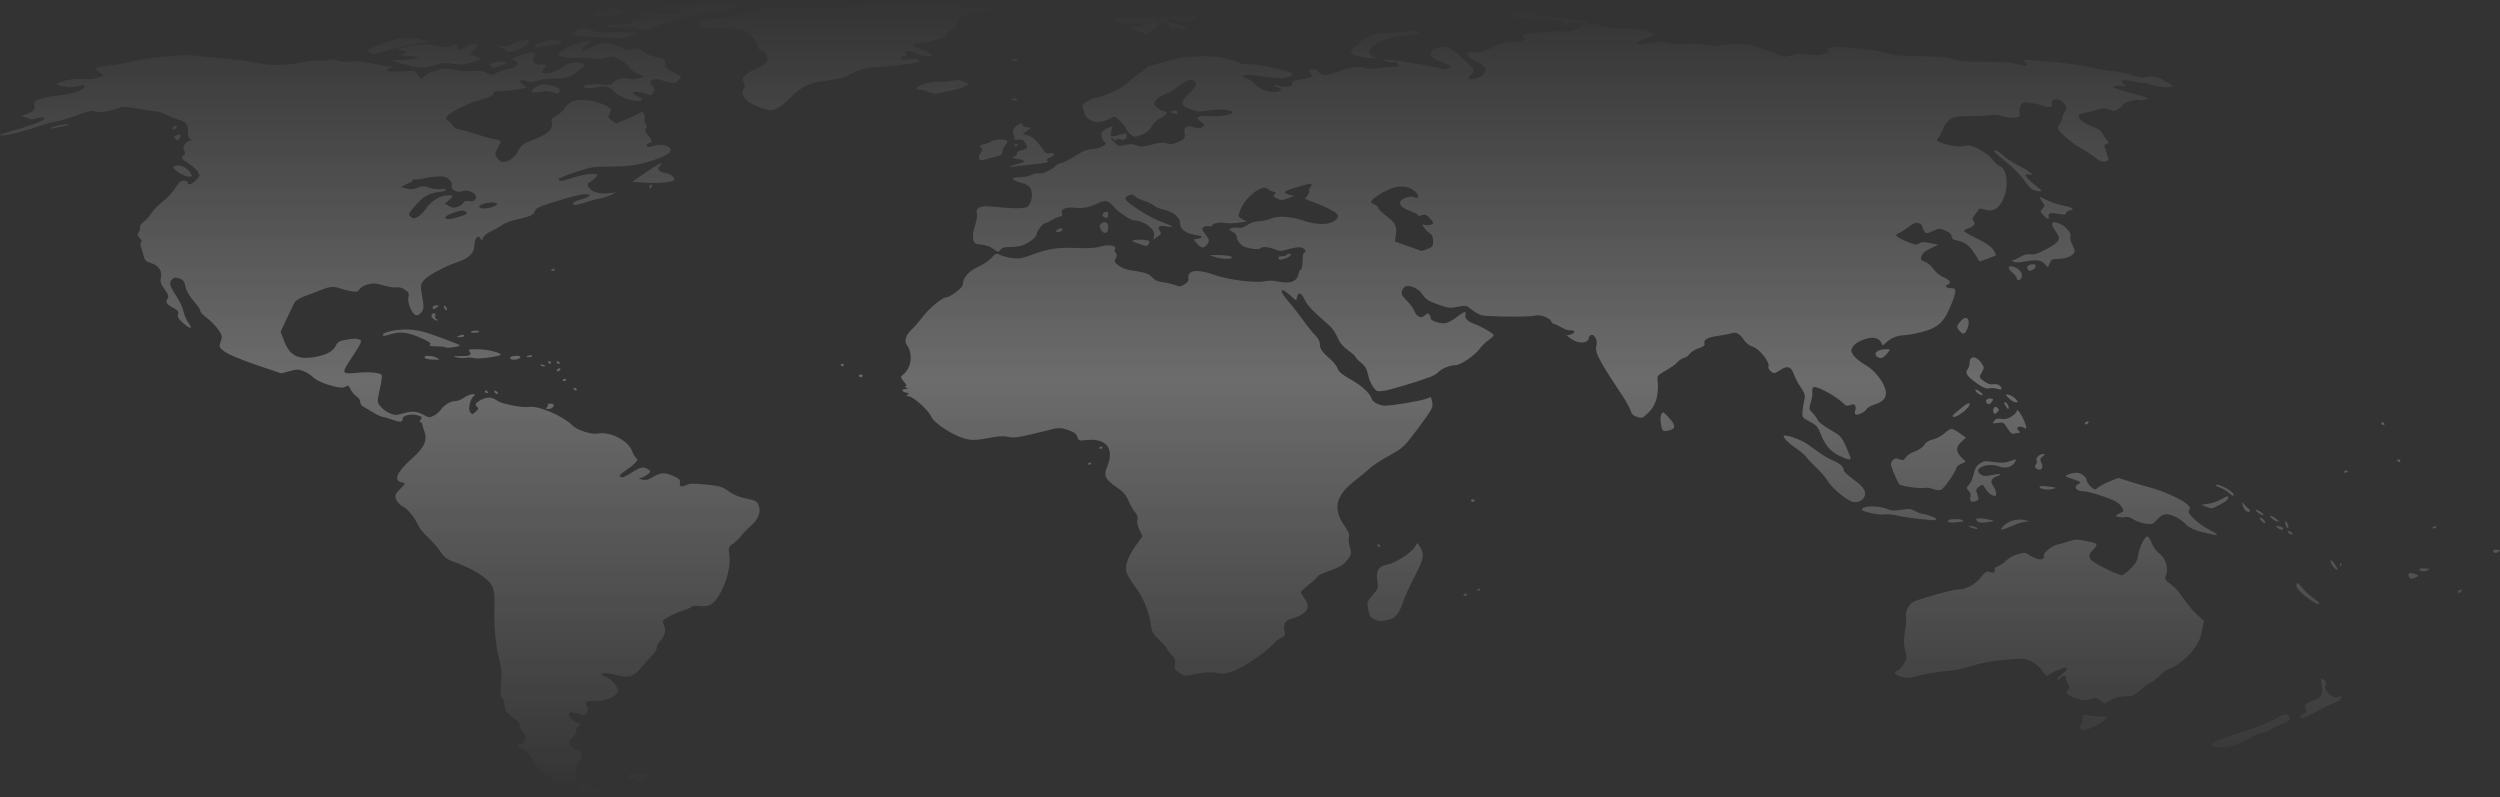 <svg width="2185" height="697" viewBox="0 0 2185 697" fill="none" xmlns="http://www.w3.org/2000/svg">
<rect x="0" y="0" width="2185" height="697" fill="#333333" stroke="none"/>
<path opacity="0.3" d="M513.317 695.757C504.93 693.551 502.585 691.392 504.577 687.709C505.499 686.003 507.272 684.608 508.516 684.608C509.76 684.608 515.204 686.619 520.614 689.076C526.025 691.534 532.641 694.103 535.316 694.786L540.181 696.027L534.196 696.118C530.905 696.168 526.076 696.428 523.465 696.694C520.854 696.96 516.288 696.538 513.317 695.757V695.757ZM494.282 684.435C492.703 683.814 490.07 683.605 488.432 683.971C486.368 684.431 484.775 683.745 483.248 681.74C482.035 680.148 479.862 678.559 478.418 678.21C475.106 677.41 468.163 669.504 464.298 662.133C462.346 658.411 459.721 655.837 456.605 654.591C451.076 652.381 450.68 651.379 454.96 650.424C459.856 649.332 460.767 643.266 456.646 639.198C454.679 637.257 453.643 634.977 454.236 633.892C454.935 632.611 453.005 630.364 448.331 627.017C442.432 622.792 441.341 621.257 441.077 616.805C440.906 613.924 439.908 610.839 438.859 609.951C437.537 608.831 437.267 604.814 437.981 596.871C438.754 588.262 438.304 582.949 436.172 575.544C433.007 564.547 431.39 544.057 432.213 525.363C432.388 521.374 431.653 515.899 430.578 513.194C427.962 506.609 415.923 498.297 401.044 492.802C390.402 488.872 388.905 487.865 384.745 481.828C382.226 478.173 377.411 472.709 374.046 469.687C370.68 466.665 367.021 462.227 365.915 459.825C362.402 452.201 356.21 444.54 351.989 442.596C349.743 441.562 347.181 438.872 346.296 436.619C344.863 432.974 345.241 431.956 349.724 427.377C354.585 422.411 354.643 422.209 351.358 421.605C343.285 420.121 346.68 412.539 361.17 399.689C370.8 391.149 373.621 384.643 370.953 377.127C369.937 374.263 369.026 371.266 368.93 370.469C368.834 369.671 368.111 369.018 367.322 369.018C366.533 369.018 366.685 367.972 367.659 366.693C369.16 364.722 368.781 364.159 365.174 363.004C359.918 361.321 351.981 362.985 351.95 365.777C351.913 369.125 349.818 369.371 342.911 366.841C339.212 365.486 335.369 364.377 334.372 364.377C333.375 364.377 329.498 362.524 325.756 360.258C322.013 357.993 318.023 355.623 316.888 354.991C315.753 354.36 314.824 352.64 314.824 351.169C314.824 349.697 313.366 347.566 311.584 346.433C309.803 345.3 307.494 342.56 306.453 340.345C305.086 337.434 304.062 336.669 302.759 337.585C300.039 339.496 296.012 339.133 286.238 336.095C281.128 334.507 275.805 331.795 273.678 329.696C271.649 327.693 267.771 325.248 265.06 324.263C260.588 322.638 259.47 322.65 252.955 324.399L245.777 326.325L223.755 318.826C210.209 314.213 199.696 309.812 196.439 307.392C191.39 303.64 191.227 303.232 192.907 298.581C194.446 294.32 194.185 293.001 190.837 288.142C188.73 285.082 184.126 280.384 180.606 277.7C177.087 275.016 174.607 272.366 175.095 271.81C175.584 271.254 173.104 267.509 169.585 263.488C165.588 258.919 162.766 254.025 162.065 250.444C161.167 245.853 160.12 244.448 156.806 243.387C153.293 242.262 152.31 242.406 150.299 244.337C147.466 247.057 148.271 249.928 154.535 259.442C157.081 263.308 159.712 269.039 160.381 272.177C161.051 275.316 163.029 279.854 164.777 282.262C168.918 287.966 166.244 287.865 159.715 282.072C155.864 278.655 154.824 276.781 155.589 274.638C156.406 272.35 155.602 271.248 151.599 269.168C145.529 266.014 144.244 263.979 146.474 261.051C147.775 259.344 147.178 257.471 143.876 252.891C140.523 248.24 139.821 245.988 140.651 242.534C142.009 236.888 138.404 231.778 131.685 229.822C127.806 228.693 126.469 227.43 125.678 224.148C125.119 221.825 124.048 218.233 123.298 216.164C122.518 214.012 122.575 212.124 123.431 211.752C124.253 211.395 123.715 209.803 122.234 208.215C120.053 205.876 119.904 204.769 121.448 202.387C122.496 200.77 122.892 198.922 122.327 198.28C121.763 197.638 123.17 195.719 125.455 194.016C127.74 192.313 130.781 188.916 132.214 186.468C133.647 184.02 138.064 179.481 142.028 176.382C145.992 173.284 151.018 167.855 153.197 164.32C156.22 159.412 157.992 157.887 160.688 157.872C162.631 157.861 164.116 158.505 163.99 159.302C163.465 162.626 167.205 161.602 171.406 157.272C173.882 154.719 175.218 152.457 174.374 152.244C173.531 152.031 172.841 151.071 172.841 150.11C172.841 149.149 169.423 146.028 165.246 143.175C158.318 138.443 157.873 137.816 160.177 136.027C162.043 134.577 162.263 133.513 161.018 131.95C158.83 129.203 162.282 123.051 166.025 123.027C167.571 123.016 168.012 122.646 167.063 122.156C164.933 121.057 163.969 118.56 164.268 114.923C164.746 109.113 162.937 106.683 156.79 104.878C153.475 103.904 148.417 101.85 145.549 100.313C142.682 98.776 139.044 97.519 137.465 97.519C135.886 97.519 128.708 96.463 121.514 95.172C109.949 93.097 107.91 93.015 103.904 94.464C95.601 97.467 86.805 98.691 83.219 97.342C80.529 96.33 77.594 96.955 67.358 100.718C60.45 103.257 52.197 105.729 49.019 106.211C45.841 106.693 39.759 108.32 35.503 109.827C23.432 114.101 6.14 118.41 1.357 118.335C-1.73 118.287 0.357 117.336 8.57 115.047C22.528 111.157 36.871 106.091 38.198 104.582C39.832 102.724 36.285 102.058 32.024 103.422C28.887 104.427 26.954 104.333 23.334 103L18.679 101.285L23.743 99.445C29.468 97.365 31.268 95.011 29.953 91.328C28.679 87.761 35.703 85.14 50.834 83.536C58.964 82.674 65.144 81.24 69.306 79.249C76.643 75.739 75.383 73.086 67.471 75.389C63.726 76.479 60.998 76.491 55.452 75.442C48.711 74.166 48.471 73.984 51.486 72.434C56.531 69.842 66.964 68.283 73.82 69.097C78.157 69.612 81.711 69.251 85.357 67.926L90.627 66.011L87.158 63.416C85.25 61.989 83.689 60.514 83.689 60.139C83.689 59.063 93.628 56.91 98.598 56.91C101.078 56.91 107.878 55.648 113.709 54.105C119.539 52.563 132.991 50.458 143.602 49.426C160.812 47.754 164.456 47.733 177.361 49.237C185.317 50.164 196.285 51.27 201.733 51.694C207.181 52.119 216.825 53.466 223.163 54.688C237.883 57.526 247.47 57.492 263.915 54.541C271.177 53.238 278.516 52.483 280.225 52.865C281.933 53.246 284.838 52.991 286.681 52.298C289.219 51.343 291.187 51.459 294.809 52.775C298.081 53.964 302.12 54.303 307.619 53.851C313.42 53.374 318.5 53.868 325.916 55.63C331.563 56.972 337.834 58.07 339.852 58.07C343.427 58.07 343.439 58.113 340.317 59.727C337.255 61.311 337.247 61.422 340.121 62.205C341.776 62.655 347.522 62.702 352.889 62.307C362.581 61.595 362.665 61.615 365.368 65.288L368.089 68.986L371.621 65.873C373.65 64.084 378.474 62.058 382.961 61.109C389.742 59.675 391.8 59.679 398.611 61.145C403.419 62.18 409.173 62.557 413.483 62.119C418.97 61.562 421.518 61.909 425.099 63.701C429.619 65.963 429.744 65.964 433.753 63.781C435.991 62.562 440.595 61.022 443.984 60.358C452.099 58.769 454.851 55.383 449.978 52.985C446.532 51.288 446.683 51.159 455.742 48.036C462.498 45.708 465.54 45.179 466.857 46.104C468.174 47.03 468.16 48.048 466.808 49.824C464.503 52.85 467.372 57.426 470.967 56.456C472.26 56.108 474.403 56.115 475.731 56.473C477.817 57.036 477.784 57.513 475.486 59.977C469.138 66.786 483.369 64.857 493.004 57.603C496.921 54.654 502.989 53.76 508.678 55.294C512.351 56.284 512.007 57.095 505.924 61.783C498.674 67.37 494.964 68.512 484.075 68.512C478.812 68.512 472.599 69.314 469.704 70.366C465.697 71.822 463.743 71.943 460.582 70.931C454.69 69.044 452.638 70.615 456.865 73.777L460.473 76.476L453.275 77.912C449.315 78.701 442.733 79.424 438.647 79.517C432.721 79.652 431.215 80.104 431.206 81.751C431.198 83.159 428.315 84.642 422.126 86.42C402.07 92.181 385.057 102.569 391.216 105.293C392.37 105.803 394.202 107.642 395.287 109.379C396.537 111.38 398.946 112.775 401.857 113.185C404.385 113.54 410.911 115.374 416.359 117.259C421.807 119.145 428.493 121.029 431.217 121.446C438.717 122.595 438.783 122.716 435.29 128.943C432.302 134.271 432.241 135.032 434.557 138.179C435.945 140.065 437.99 141.59 439.102 141.567C444.512 141.457 449.584 137.949 452.736 132.137C455.74 126.597 457.109 125.564 465.731 122.327C478.456 117.551 483.747 112.847 482.337 107.564C481.419 104.123 481.896 103.316 486.087 101.219C488.728 99.897 492.224 96.734 493.857 94.19C497.506 88.502 503.37 86.531 513.258 87.667C522.028 88.675 532.398 92.587 533.651 95.361C534.165 96.499 533.738 98.544 532.702 99.905C531.132 101.966 531.429 102.836 534.477 105.116L538.136 107.853L544.112 105.677C547.398 104.479 552.665 102.144 555.817 100.487L561.547 97.473L562.893 100.031C563.634 101.437 563.844 103.313 563.36 104.198C562.877 105.084 563.253 106.822 564.196 108.06C565.257 109.454 565.339 111.03 564.412 112.194C563.367 113.507 564.066 115.501 566.723 118.788C570.529 123.498 570.53 123.502 567.187 125.147C562.788 127.312 565.61 129.609 570.438 127.793C575.233 125.989 580.722 126.224 584.107 128.377C589.111 131.559 584.95 135.367 571.668 139.758C557.221 144.535 550.783 145.481 531.926 145.598C518.002 145.684 516.159 145.997 502.622 150.557C494.676 153.234 488.176 155.883 488.176 156.444C488.176 158.839 490.679 158.63 500.284 155.437C505.944 153.555 513.239 152.052 516.713 152.052C522.647 152.051 522.864 152.18 521.011 154.613C519.937 156.023 517.622 157.994 515.866 158.993C513.105 160.564 512.943 161.228 514.671 163.894C517.264 167.892 524.033 169.816 532.131 168.856L538.53 168.097L533.61 170.483C530.903 171.795 526.446 173.209 523.704 173.625C520.962 174.041 515.327 175.582 511.181 177.05C506.974 178.54 502.746 179.328 501.61 178.835C498.998 177.7 501.755 175.998 510.244 173.505C517.794 171.288 516.587 168.933 508.451 170.006C505.282 170.424 495.005 173.144 485.614 176.051C470.956 180.589 468.398 181.787 467.545 184.517C466.496 187.874 462.917 189.461 450.335 192.151C446.321 193.009 441.121 195.083 438.778 196.76C436.436 198.437 431.951 200.947 428.811 202.338C425.671 203.73 422.665 206.168 422.131 207.756C421.251 210.373 421.046 210.435 419.943 208.419C417.877 204.641 414.765 208.335 414.585 214.777C414.402 221.377 409.641 225.879 399.2 229.327C388.496 232.861 373.263 241.214 370.177 245.241C367.452 248.797 367.338 250.182 369.017 259.322C370.583 267.848 370.489 269.987 368.428 272.788C366.889 274.88 365.094 275.88 363.6 275.477C360.057 274.521 355.724 264.277 356.939 259.728C357.782 256.568 357.223 255.37 353.873 253.158C351.172 251.375 348.68 250.698 346.561 251.17C344.792 251.565 339.792 250.817 335.443 249.507C328.78 247.499 326.654 247.331 321.897 248.435C318.672 249.183 315.468 250.956 314.419 252.575C312.858 254.983 311.824 255.292 307.512 254.64C304.724 254.219 300.436 253.153 297.984 252.273C291.945 250.105 288.563 250.256 281.779 252.997C278.615 254.276 272.159 256.723 267.432 258.435C261.999 260.403 258.267 262.642 257.289 264.522C256.437 266.158 253.393 272.534 250.524 278.691L245.307 289.887L247.971 297.113C252.867 310.39 259.678 314.365 273.87 312.226C284.569 310.614 290.994 307.346 293.356 302.317C294.855 299.123 296.473 298.067 301.317 297.122C308.605 295.699 311.65 295.646 314.449 296.895C316.759 297.926 315.947 299.621 305.603 315.36C298.506 326.159 299.017 327.125 311.177 325.892C322.255 324.769 332.382 325.631 333.565 327.798C334.026 328.642 333.276 334.341 331.898 340.462C329.433 351.411 329.45 351.656 332.999 355.691C334.983 357.947 338.702 360.554 341.264 361.485C345.354 362.972 346.637 362.968 351.783 361.457C359.96 359.056 364.4 359.31 370.079 362.504C374.621 365.057 375.263 365.129 378.831 363.486C380.95 362.51 383.839 360.093 385.253 358.114C388.441 353.651 393.811 350.514 398.323 350.48C400.208 350.466 403.495 349.149 405.627 347.554C409.958 344.314 417.585 343.258 413.857 346.415C410.729 349.063 408.941 357.583 410.957 360.231C412.635 362.435 412.77 362.422 415.825 359.771C418 357.884 418.439 356.673 417.25 355.838C414.414 353.845 415.268 352.189 420.545 349.447C426.023 346.601 430.261 346.893 434.988 350.443C438.454 353.046 456.961 356.564 462.265 355.628C470.342 354.204 492.166 363.529 500.366 371.909C504.27 375.899 516.744 379.915 522.229 378.947C533.511 376.957 548.98 384.902 552.597 394.544C553.675 397.416 555.299 400.09 556.207 400.488C558.615 401.542 555.007 405.709 547.12 410.982C542.08 414.351 540.877 415.802 542.295 416.798C543.713 417.794 546.043 416.921 551.639 413.296C559.777 408.024 562.493 407.489 566.57 410.354C569.05 412.097 568.974 412.452 565.575 414.995C563.55 416.51 560.723 417.782 559.292 417.823C557.784 417.865 558.394 418.374 560.742 419.033C563.967 419.938 565.65 419.683 568.997 417.783C577.713 412.833 579.763 412.595 587.506 415.635C592.54 417.612 594.556 419.117 594.302 420.708C593.596 425.132 595.081 426.112 599.446 424.102C602.915 422.505 605.295 422.429 616.902 423.546C629.248 424.734 630.865 425.207 636.789 429.37C641.186 432.461 646.133 434.493 652.347 435.763C660.69 437.467 661.597 437.987 663.11 441.936C665.304 447.662 662.733 454.016 655.781 460.052C652.811 462.63 649.171 466.415 647.692 468.463C646.213 470.511 643.067 473.546 640.702 475.209C636.697 478.023 636.475 478.727 637.473 485.408C639.423 498.462 630.337 522.816 621.574 528.024C618.721 529.719 616.279 530.118 611.755 529.625C608.036 529.22 605.283 529.482 604.556 530.308C603.909 531.044 600.304 532.597 596.545 533.758C592.786 534.92 587.189 537.383 584.108 539.233C578.775 542.434 578.597 542.788 580.391 546.61C582.46 551.016 581.067 556.233 576.633 560.682C575.199 562.12 574.026 564.568 574.026 566.12C574.026 567.673 572.303 570.559 570.198 572.534C568.093 574.508 564.032 579.028 561.173 582.578C554.141 591.312 549.912 592.826 539.716 590.257C530.867 588.028 526.148 587.762 526.148 589.492C526.148 590.143 527.912 591.242 530.068 591.932C532.224 592.622 535.583 595.433 537.534 598.177C540.438 602.264 540.746 603.683 539.232 606.018C536.887 609.635 527.92 612.672 519.585 612.672C512.204 612.672 510.372 613.941 512.922 617.289C514.496 619.356 513.437 622.681 510.393 625.23C510.147 625.437 507.562 624.74 504.649 623.681C497.696 621.154 495.234 622.764 498.748 627.54C500.178 629.482 502.895 631.417 504.788 631.839C508.04 632.564 508.075 632.725 505.431 634.779C503.891 635.975 503.092 637.79 503.653 638.818C504.256 639.922 502.911 642.307 500.359 644.659C496.21 648.482 496.151 648.747 498.81 651.6C500.331 653.231 502.704 654.87 504.082 655.242C509.054 656.583 509.879 661.164 506.088 666.386C502.289 671.619 501.706 676.864 504.647 679.354C507.319 681.617 498.326 686.026 494.282 684.435H494.282ZM372.608 181.918C377.019 175.439 385.228 170.615 391.838 170.615C396.596 170.615 396.652 171.157 392.296 175.05L388.87 178.11L392.385 180.11C395.217 181.722 396.678 181.861 399.906 180.828C402.11 180.122 404.369 178.535 404.926 177.302C405.684 175.624 406.916 175.232 409.823 175.744C412.514 176.219 414.199 175.813 415.306 174.422C418.66 170.21 410.123 164.822 403.839 167.186C399.342 168.877 393.468 165.512 394.721 161.964C395.186 160.648 394.23 158.359 392.574 156.824C389.162 153.658 383.971 153.325 372.608 155.542C368.522 156.339 363.862 156.955 362.254 156.912C360.645 156.868 359.76 157.323 360.288 157.922C360.815 158.522 360.645 159.024 359.91 159.038C359.176 159.052 356.726 160.062 354.467 161.282L350.358 163.5L354.972 164.733C358.579 165.697 360.705 165.559 364.711 164.103C369.419 162.392 370.291 162.393 375.429 164.115C378.525 165.153 382.75 165.685 384.89 165.308C387.017 164.932 389.213 165.144 389.77 165.777C390.339 166.424 388.014 167.257 384.459 167.679C374.797 168.826 369.777 171.654 362.769 179.897C356.915 186.782 356.579 187.612 358.912 189.432C361.202 191.218 361.834 191.246 364.974 189.702C366.903 188.755 370.338 185.251 372.608 181.918V181.918ZM402.603 189.079C408.48 186.972 409.046 186.443 406.975 184.987C404.903 183.532 403.595 183.627 396.857 185.721C388.945 188.181 386.435 191.499 392.485 191.499C394.338 191.499 398.891 190.41 402.603 189.079ZM431.877 180.312C435.316 178.619 435.443 178.287 433.018 177.333C429.447 175.929 418.835 178.349 418.835 180.567C418.835 182.852 427.042 182.692 431.877 180.312ZM555.865 681.359C555.865 680.848 556.757 679.804 557.846 679.038C558.936 678.273 559.204 677.646 558.441 677.646C557.679 677.646 556.164 678.502 555.075 679.549C553.512 681.051 552.432 681.181 549.94 680.164C548.159 679.438 547.726 678.862 548.946 678.842C550.135 678.822 550.648 678.284 550.087 677.646C549.009 676.421 551.842 676.087 559.993 676.478C567.267 676.827 567.999 677.574 563.502 680.059C559.314 682.375 555.865 682.962 555.865 681.359ZM1934.64 652.24C1929.92 650.137 1939.75 645.493 1964.14 638.312C1970.95 636.307 1981.33 632.114 1987.2 628.993C1997.19 623.688 1998.02 623.458 1999.99 625.443C2003 628.458 2001.23 630.64 1993.89 632.966C1990.38 634.077 1985.97 636.231 1984.09 637.752C1982.21 639.273 1979.18 640.518 1977.36 640.518C1975.54 640.518 1971.27 642.276 1967.86 644.426C1956.19 651.782 1941.42 655.258 1934.64 652.24ZM1819.1 637.167C1817.38 636.403 1817.28 635.617 1818.68 633.78C1819.69 632.465 1820.5 629.753 1820.5 627.753C1820.5 624.485 1820.88 624.211 1824.22 625.036C1826.26 625.541 1830.53 626.023 1833.71 626.106C1836.89 626.19 1840.07 626.334 1840.77 626.427C1843.5 626.788 1836.19 632.638 1829.62 635.344C1821.79 638.568 1822.12 638.512 1819.1 637.167ZM2009.87 627.021C2009.3 626.617 2010.66 625.275 2012.89 624.039C2016.26 622.176 2016.66 621.389 2015.18 619.455C2013.05 616.656 2016.22 613.653 2023.55 611.519C2029.23 609.865 2030.66 606.51 2029.14 598.412C2028.09 592.841 2028.22 592.494 2030.77 593.979C2032.78 595.144 2033.27 596.613 2032.56 599.291C2031.77 602.227 2032.48 603.753 2035.96 606.662C2039.72 609.806 2040.84 610.148 2043.77 609.046C2046.69 607.949 2047.03 608.049 2046.11 609.731C2045.52 610.815 2045.04 611.906 2045.04 612.157C2045.04 612.407 2042.62 613.481 2039.67 614.543C2036.72 615.605 2030.96 618.414 2026.88 620.785C2020.23 624.64 2013.39 627.755 2011.57 627.755C2011.21 627.755 2010.45 627.425 2009.87 627.021ZM1835.29 612.036C1831.81 609.435 1831.17 609.335 1827.83 610.873C1823.57 612.833 1815.58 611.688 1809.16 608.2C1805.75 606.34 1805.51 605.74 1807.27 603.424C1808.78 601.448 1808.83 600.063 1807.47 597.967C1806.47 596.423 1805.65 594.139 1805.65 592.893C1805.65 590.082 1803.05 589.948 1800.9 592.648C1800.01 593.759 1798.82 594.336 1798.24 593.93C1797.66 593.524 1799.57 591.282 1802.49 588.949C1809.66 583.207 1806.86 581.648 1797.39 586.108C1793.3 588.03 1789.7 590.129 1789.37 590.774C1789.05 591.418 1787.09 589.429 1785.01 586.355C1782.76 583.021 1778.88 579.671 1775.39 578.054C1770.14 575.625 1768.36 575.425 1758.28 576.13C1743.5 577.164 1729.25 579.725 1719.91 583.022C1715.67 584.521 1707.39 586.055 1701.01 586.526C1694.76 586.986 1684.83 588.639 1678.93 590.199C1669.92 592.584 1667.35 592.834 1662.78 591.774C1656.65 590.353 1654.11 587.424 1658.07 586.355C1659.51 585.968 1662.11 583.305 1663.86 580.438C1666.66 575.849 1666.82 574.42 1665.16 568.49C1663.78 563.584 1663.74 558.938 1665.02 551.385C1665.98 545.682 1666.34 539.893 1665.83 538.521C1665.32 537.149 1666.12 533.789 1667.6 531.055C1670.22 526.234 1670.86 525.919 1688.57 520.647C1698.62 517.657 1708.9 515.21 1711.42 515.21C1718.24 515.21 1726.69 510.648 1731.35 504.447C1734.23 500.615 1736.23 499.157 1737.96 499.626C1742.78 500.936 1743.73 500.679 1743.36 498.167C1743.12 496.551 1744.11 495.375 1746.07 494.937C1747.77 494.558 1750.91 492.445 1753.05 490.242C1755.24 487.986 1759.75 485.445 1763.36 484.426C1769.39 482.725 1769.99 482.751 1773.26 484.845C1779.31 488.709 1783.6 489.837 1785.65 488.103C1786.64 487.26 1786.99 486.239 1786.41 485.833C1784.52 484.505 1793.17 476.88 1797.39 476.148C1799.66 475.754 1804.32 474.446 1807.75 473.239C1813.09 471.358 1814.97 471.233 1820.96 472.363C1833.86 474.798 1834.29 475.196 1829.49 480.295C1823.32 486.852 1824.95 489.415 1840.1 496.907C1847.09 500.365 1853.69 502.989 1854.77 502.737C1855.84 502.485 1859.24 499.837 1862.32 496.852C1866.52 492.785 1868.15 489.827 1868.82 485.044C1869.78 478.25 1874.4 468.8 1876.77 468.8C1877.56 468.8 1879.35 471.595 1880.77 475.01C1882.18 478.425 1885.14 482.411 1887.34 483.867C1892.5 487.27 1895.49 496.786 1893.18 502.408C1891.64 506.133 1891.94 506.731 1897.2 510.53C1900.32 512.785 1905.25 518.285 1908.16 522.752C1911.07 527.219 1916.32 533.54 1919.83 536.797L1926.2 542.721L1924.39 551.873C1923.08 558.512 1921.04 562.938 1916.98 567.994C1910.76 575.739 1901.45 583.13 1896.55 584.224C1894.78 584.617 1890.7 587.524 1887.47 590.684C1884.24 593.843 1880.87 596.428 1879.98 596.428C1879.09 596.428 1875.32 599.14 1871.59 602.454C1865.37 607.981 1864.23 608.487 1857.75 608.573C1852.78 608.638 1848.97 609.586 1844.89 611.774L1839.09 614.881L1835.29 612.036H1835.29ZM1030.25 587.641C1026.75 585.184 1026.17 583.927 1026.95 580.543C1027.68 577.359 1026.98 575.486 1023.84 572.237C1021.61 569.931 1019.79 567.476 1019.79 566.782C1019.79 566.088 1016.87 562.771 1013.3 559.41C1007.78 554.215 1006.65 552.139 1005.74 545.567C1004.14 533.97 998.868 521.418 991.786 512.32C988.304 507.847 984.959 502.04 984.353 499.415C983.063 493.829 986.291 485.516 993.66 475.443L998.562 468.742L995.807 462.914C994.267 459.654 993.514 455.796 994.099 454.158C994.783 452.241 994.048 449.957 991.967 447.542C990.22 445.514 987.624 440.983 986.2 437.473C984.298 432.785 981.646 429.737 976.206 425.987C965.743 418.772 964.382 415.932 967.63 408.081C974.241 392.1 967.099 382.779 949.652 384.618C942.859 385.334 942.599 385.245 941.639 381.872C940.903 379.284 938.907 377.762 933.896 375.965C927.384 373.631 924.597 373.622 916.601 375.911C914.785 376.43 907.356 378.232 900.092 379.914C889.169 382.443 885.889 382.769 881.134 381.8C876.63 380.882 872.836 381.12 863.619 382.897C854.095 384.733 850.642 384.93 845.496 383.932C834.758 381.848 816.309 370.162 813.685 363.781C811.654 358.844 799.024 347.336 794.726 346.507C791.995 345.981 791.659 345.573 793.331 344.814C795.013 344.051 794.72 343.665 792.093 343.182C787.921 342.415 787.505 340.019 791.541 339.994C794.01 339.979 794.07 339.813 791.953 338.852C790.394 338.143 790.22 337.721 791.485 337.709C792.796 337.698 792.297 336.267 790.047 333.587C786.88 329.815 786.814 329.317 789.234 327.438C796.62 321.702 798.238 309.352 792.623 301.571C789.943 297.857 791.667 292.726 797.387 287.391C799.541 285.383 803.745 280.496 806.731 276.531C811.954 269.596 823.595 259.954 826.746 259.954C830.233 259.954 841.482 251.455 841.482 248.82C841.482 242.873 846.542 236.943 854.792 233.223C859.224 231.224 864.419 227.806 866.335 225.627C870.253 221.171 870.808 221.026 875.372 223.261C877.164 224.138 881.614 225.208 885.263 225.638C890.827 226.294 893.488 225.822 901.772 222.708C916.027 217.35 924.837 216.012 941.148 216.727C951.906 217.199 956.749 216.897 961.964 215.431C969.643 213.272 976.282 214.55 974.485 217.841C973.944 218.83 974.274 220.293 975.218 221.092C976.404 222.097 976.395 223.537 975.187 225.769C973.67 228.574 974.007 229.409 977.766 232.166C980.144 233.911 984.402 235.663 987.227 236.06C1000.5 237.925 1004.27 239.133 1007.01 242.392C1009.02 244.78 1011.65 246.006 1016 246.58C1019.38 247.026 1024.29 248.17 1026.91 249.122C1031.37 250.74 1031.94 250.681 1035.65 248.231C1038.15 246.583 1039.28 244.839 1038.7 243.542C1038.18 242.407 1038.57 240.414 1039.56 239.114C1042.12 235.759 1049.37 236.089 1060.7 240.073C1073.03 244.413 1096.43 247.51 1104.72 245.901C1108.71 245.127 1112.55 245.116 1116.04 245.871C1127.45 248.335 1133.29 246.406 1134.85 239.662C1135.36 237.422 1136.25 235.589 1136.81 235.589C1137.88 235.589 1138.43 232.221 1138.59 224.857C1138.64 222.464 1139.44 220.506 1140.38 220.506C1141.49 220.506 1141.43 219.665 1140.22 218.069C1138.19 215.402 1134.07 215.463 1124.22 218.305C1119.54 219.653 1118.24 219.596 1114.06 217.858C1108.63 215.604 1103.06 215.266 1101.45 217.093C1100.26 218.451 1091.81 217.499 1087.24 215.49C1083.95 214.046 1080.87 209.749 1080.87 206.594C1080.87 205.384 1079.2 203.566 1077.16 202.555C1074 200.99 1073.81 200.547 1075.92 199.577C1077.28 198.95 1080.08 198.717 1082.15 199.058C1084.78 199.493 1087.19 198.765 1090.25 196.619C1093.12 194.599 1096.62 193.485 1100.53 193.338C1103.79 193.217 1108.52 192.165 1111.03 191.001C1116.49 188.475 1128.87 189.177 1138.48 192.557C1151.44 197.116 1162.95 196.848 1167.58 191.879C1169.99 189.295 1170.01 188.752 1167.72 186.299C1166.33 184.804 1159.63 181.361 1152.84 178.647L1140.5 173.713L1142.82 170.57C1144.09 168.842 1144.71 167.136 1144.2 166.778C1143.69 166.421 1143.89 165.441 1144.64 164.601C1145.38 163.761 1146.14 162.399 1146.32 161.575C1146.69 159.818 1144.03 160.303 1130.9 164.383C1123.28 166.752 1122.15 167.478 1123.84 168.91C1124.95 169.847 1127.43 170.638 1129.37 170.666C1132.07 170.706 1131.43 171.253 1126.56 173.061C1120.64 175.256 1119.98 175.284 1116.13 173.512C1112.84 171.997 1112.41 171.291 1113.97 169.971C1115.52 168.66 1115.28 168.155 1112.84 167.51C1111.15 167.063 1108.97 165.951 1107.99 165.039C1103.26 160.61 1088.26 172.262 1083.9 183.754C1081.85 189.148 1081.92 189.428 1085.77 191.472L1089.78 193.593L1082.43 194.657C1078.4 195.242 1072.96 195.311 1070.34 194.809C1065.52 193.883 1059.41 195.278 1059.41 197.305C1059.41 197.901 1058.29 198.085 1056.91 197.715C1055.54 197.344 1053.36 197.657 1052.07 198.411C1050.06 199.579 1050.29 200.537 1053.61 204.925C1057.21 209.679 1057.32 210.329 1055.07 213.489C1052.26 217.449 1049.65 217.154 1045.68 212.43C1042.91 209.137 1042.93 209.061 1046.59 208.696C1051.21 208.235 1051.51 206.167 1047.03 205.663C1036.8 204.514 1031.34 200.726 1031.34 194.772C1031.34 190.127 1025.22 185.005 1017.78 183.441C1013.92 182.628 1009.72 180.92 1008.46 179.647C1007.19 178.373 1003.47 176.545 1000.2 175.585C996.927 174.624 993.266 172.85 992.062 171.642C990.335 169.909 989.199 169.7 986.67 170.652C984.907 171.314 983.465 172.603 983.465 173.516C983.465 176.529 1004.51 190.157 1014.79 193.806C1025.7 197.675 1027.4 199.057 1019.83 197.887C1013.07 196.844 1011.23 197.888 1013.54 201.452C1015.16 203.956 1014.9 204.717 1011.63 206.922L1007.84 209.483L1008.7 206.027C1010.07 200.541 999.781 192.66 991.245 192.66C988.116 192.66 976.095 184.465 972.946 180.185C969.581 175.612 965.836 174.728 960.532 177.256C952.541 181.063 946.55 182.351 940.282 181.607C931.956 180.618 926.718 182.658 928.044 186.374C928.737 188.313 928.352 189.179 926.795 189.179C925.557 189.179 922.385 190.483 919.747 192.078C917.109 193.673 914.382 194.978 913.688 194.979C911.645 194.981 905.883 202.311 905.876 204.915C905.869 207.406 899.413 212.313 893.183 214.563C891.2 215.279 886.583 215.865 882.923 215.865C877.888 215.865 875.825 216.448 874.443 218.262C872.634 220.637 872.579 220.632 868.348 217.658C864.379 214.868 862.093 214.17 854.083 213.299C849.874 212.842 849.163 206.146 852.311 196.607C853.657 192.529 854.317 187.959 853.779 186.452C852.214 182.071 857.112 179.488 865.304 180.373C884.221 182.415 895.287 182.528 897.881 180.705C901.444 178.2 903.052 169.94 900.877 165.308C899.458 162.288 897.507 161.053 891.686 159.49C883.124 157.192 882.944 154.969 891.314 154.91C894.503 154.888 899.104 153.952 901.538 152.832C903.972 151.711 906.663 151.098 907.519 151.47C909.853 152.483 918.69 148.904 921.625 145.756C923.044 144.234 925.837 142.697 927.832 142.34C929.827 141.982 935.174 139.258 939.715 136.286C946.151 132.072 949.529 130.751 955.048 130.288C961.885 129.714 968.761 125.763 965.533 124.262C963.527 123.329 961.851 117.711 962.968 115.665C963.498 114.695 965.835 113.025 968.162 111.953L972.393 110.005L971.307 114.779C970.364 118.922 970.605 119.508 973.128 119.211C974.728 119.024 977.718 118.22 979.775 117.426C982.906 116.217 983.674 116.276 984.5 117.788C985.915 120.379 981.981 123.426 979.266 121.842C977.766 120.967 976.814 120.999 975.976 121.952C975.112 122.934 974.436 122.881 973.443 121.751C972.698 120.904 971.709 120.477 971.246 120.803C970.783 121.128 972.102 122.892 974.179 124.722C977.679 127.807 978.346 127.953 983.334 126.731C987.606 125.684 989.658 125.756 993.295 127.078C997.401 128.57 998.788 128.499 1006.68 126.391C1013.59 124.545 1016.32 124.308 1019.38 125.288C1022.2 126.19 1024.28 126.171 1026.9 125.221C1034.32 122.524 1036.38 120.491 1035.46 116.759C1034.09 111.226 1036.59 109.414 1043.19 111.163C1047.67 112.353 1048.98 112.305 1051.01 110.881C1053.16 109.372 1052.97 108.815 1049.45 106.183C1046.07 103.652 1045.83 103.022 1047.9 102.044C1049.23 101.41 1054.25 101.182 1059.04 101.539C1067.81 102.192 1078.74 99.784 1076.83 97.619C1075.17 95.723 1065.1 95.175 1056.57 96.516C1049.01 97.706 1047.03 97.609 1041.23 95.773C1032.23 92.92 1031.17 89.582 1037.34 83.535C1045.29 75.751 1046.74 73.27 1044.48 71.353C1041.13 68.514 1037.83 69.44 1030.18 75.372C1026.13 78.507 1020.62 81.713 1017.92 82.497C1015.23 83.281 1011.9 85.455 1010.52 87.328C1008.28 90.379 1008.28 91.018 1010.55 93.458C1011.95 94.957 1014.6 96.518 1016.44 96.929C1021.5 98.058 1020.5 100.179 1013.26 103.662C1011.03 104.733 1008.06 107.764 1006.66 110.397C1004.9 113.697 1002.22 115.948 998.048 117.641C992.166 120.028 991.899 120.037 988.649 117.97C986.809 116.8 984.857 114.413 984.311 112.666C983.765 110.919 981.285 107.779 978.801 105.687L974.283 101.884L968.556 104.338C965.406 105.688 961.342 106.782 959.526 106.771C954.287 106.737 948.222 102.759 947.816 99.092C947.614 97.269 946.94 94.885 946.319 93.792C944.839 91.193 952.232 86.319 959.915 84.829C967.626 83.332 983.265 75.63 985.93 72.016C987.115 70.408 991.132 67.173 994.856 64.826C998.579 62.48 1001.63 60.043 1001.63 59.411C1001.63 58.779 1005.15 57.378 1009.47 56.298C1013.78 55.218 1021.02 53.258 1025.56 51.943C1031.14 50.328 1038.11 49.475 1047.03 49.314C1062.61 49.034 1072.8 50.486 1081.21 54.183C1085.43 56.038 1088.76 56.671 1091.95 56.224C1097.65 55.422 1128.03 62.041 1129.3 64.36C1130.57 66.69 1121.86 68.89 1114.36 68.131C1110.92 67.784 1103.82 66.854 1098.57 66.066C1091.51 65.004 1088.55 64.971 1087.18 65.936C1085.8 66.902 1086.49 67.615 1089.83 68.683C1092.3 69.476 1095.4 71.584 1096.71 73.368C1100.06 77.91 1110.76 81.613 1116.28 80.137C1121.59 78.719 1121.55 78.272 1115.96 76.138C1110.78 74.163 1113.17 73.736 1119.67 75.474C1124.86 76.862 1130.75 75.135 1129.38 72.626C1128.73 71.451 1130.54 70.603 1135.63 69.686C1146.52 67.725 1147.32 67.444 1146.41 65.892C1143 60.02 1142.95 60.189 1147.92 60.588C1150.58 60.801 1152.51 61.599 1152.29 62.386C1152.07 63.165 1153.46 64.389 1155.37 65.107C1158.23 66.185 1160.49 65.801 1168.37 62.898C1179.93 58.641 1188.92 57.253 1192.28 59.21C1194.15 60.301 1197.25 60.309 1206.23 59.244C1212.58 58.492 1218.49 58.189 1219.37 58.572C1220.25 58.955 1221.46 58.715 1222.06 58.038C1223.36 56.559 1219.76 53.202 1217.79 54.057C1215.41 55.09 1207.61 53.24 1209.3 52.046C1211.01 50.844 1256.96 58.368 1259.71 60.301C1261.56 61.603 1267.43 59.866 1267.43 58.014C1267.43 57.39 1264.15 55.761 1260.15 54.394C1247.73 50.154 1246.94 43.364 1258.61 41.304C1265.39 40.108 1268.32 41.487 1277.7 50.282C1289.87 61.701 1289.56 61.12 1285.58 65.044C1282.63 67.95 1282.46 68.63 1284.5 69.181C1288.37 70.225 1296.65 66.573 1297.82 63.308C1299.19 59.483 1296.64 56.223 1290.54 54.009C1285.76 52.269 1282.29 49.08 1282.29 46.415C1282.29 45.506 1284.09 45.28 1287.66 45.738C1293.01 46.425 1297.43 45.061 1309.55 38.99C1312.33 37.602 1317.01 36.687 1321.74 36.612C1331.32 36.459 1334.42 35.329 1331.66 32.993C1330.58 32.078 1330.04 31.087 1330.46 30.791C1332.57 29.309 1359.75 26.639 1366.01 27.299C1372.03 27.934 1373.9 27.59 1378.85 24.934C1382.04 23.225 1384.65 21.367 1384.65 20.804C1384.65 19.386 1370.22 19.513 1368.97 20.942C1367.24 22.909 1364.99 22.224 1365.63 19.922C1366.16 17.979 1364.76 17.662 1352.74 17.004C1319.9 15.208 1317.23 14.786 1321.17 12.018C1324.63 9.583 1333.13 9.631 1340.24 12.123C1343.15 13.145 1347.98 13.98 1350.96 13.98C1353.95 13.98 1356.85 14.502 1357.41 15.141C1357.97 15.779 1360.86 16.301 1363.83 16.301C1372.07 16.301 1387.99 18.8 1386.99 19.936C1386.5 20.489 1388.04 20.942 1390.41 20.942C1392.78 20.942 1397.1 21.841 1400 22.94C1403.91 24.418 1409.37 24.95 1420.97 24.982C1433.44 25.017 1437.59 25.468 1441.2 27.178C1443.69 28.362 1445.72 29.662 1445.71 30.067C1445.7 30.473 1441.89 32.277 1437.24 34.078C1426.03 38.426 1428.4 40.321 1441.97 37.851C1450.75 36.251 1452.77 36.24 1460.05 37.759C1466.01 39.004 1469.74 39.164 1473.79 38.349C1477.83 37.534 1481.98 37.709 1489.02 38.99C1496.36 40.328 1500.16 40.464 1504.82 39.555C1515.44 37.482 1528.51 38.068 1536.09 40.956C1539.85 42.392 1546.8 45.049 1551.53 46.86C1559.9 50.071 1560.27 50.106 1566.08 48.276C1570.94 46.744 1573.65 46.616 1580.82 47.58C1587.95 48.537 1590.55 48.42 1594.56 46.962C1598.49 45.534 1599.12 44.833 1597.62 43.563C1594.72 41.109 1605.01 40.196 1617.64 41.787C1623.43 42.515 1630.77 43.243 1633.95 43.403C1637.12 43.563 1643.33 44.836 1647.74 46.231C1654.47 48.359 1659.55 48.841 1679.23 49.221C1697.91 49.582 1703.85 50.107 1708.36 51.794C1712.93 53.507 1718.14 53.943 1735.48 54.062C1751.43 54.171 1758.58 54.703 1763.31 56.132C1770.95 58.439 1774 57.593 1769.84 54.322C1766.85 51.969 1766.87 51.966 1778.41 52.771C1797.73 54.12 1820.91 57.092 1828.76 59.227C1832.85 60.338 1840.63 61.629 1846.07 62.096C1851.5 62.563 1859.42 64.186 1863.68 65.701C1870.14 68.002 1872.24 68.256 1876.39 67.24C1882.06 65.85 1885.74 66.851 1894.4 72.138L1899.78 75.424L1895.73 76.139C1891.66 76.857 1880.85 74.977 1877.12 72.902C1876.03 72.293 1874.49 72.071 1873.71 72.411C1872.93 72.75 1869.07 72.248 1865.13 71.295C1855.91 69.062 1851.81 69.9 1856.01 73.162C1858.88 75.39 1858.82 75.437 1853.35 75.168C1843.11 74.667 1845.92 76.791 1860.95 80.911C1869.13 83.151 1876.16 85.222 1876.59 85.513C1878.14 86.567 1873.03 87.874 1869.31 87.375C1865.23 86.826 1855.17 89.905 1855.17 91.702C1855.17 92.299 1853.59 93.828 1851.64 95.1C1848.4 97.224 1847.73 97.272 1843.39 95.695C1839.33 94.219 1838.03 94.204 1834.13 95.586C1831.63 96.47 1827.36 97.57 1824.64 98.029C1821.92 98.489 1818.77 99.405 1817.64 100.064C1814.32 102.002 1820.18 107.643 1828.43 110.45C1832.92 111.979 1836.18 114.027 1837.14 115.937C1837.99 117.612 1839.79 120.365 1841.14 122.053C1843.35 124.804 1843.33 125.195 1840.96 125.833C1839.23 126.301 1838.72 127.238 1839.47 128.565C1840.1 129.677 1840.82 131.891 1841.06 133.487C1841.3 135.082 1842.03 137.254 1842.68 138.313C1843.52 139.692 1842.82 140.469 1840.22 141.049C1837.33 141.696 1835.37 140.917 1830.61 137.216C1827.32 134.662 1821.84 131.146 1818.42 129.402C1815.01 127.658 1808.89 123.124 1804.83 119.325C1797.66 112.625 1797.51 112.32 1799.89 109.087C1801.24 107.255 1802.37 104.555 1802.4 103.088C1802.44 101.62 1803.48 99.123 1804.73 97.538C1807.12 94.511 1806.2 92.094 1801.1 87.984C1797.75 85.286 1791.8 87.308 1793.3 90.634C1794.68 93.697 1790.44 94.69 1785.56 92.445C1783.44 91.471 1778.57 90.322 1774.73 89.892C1768.14 89.152 1767.65 89.295 1765.94 92.444C1764.95 94.278 1764.53 97.177 1765.01 98.887C1765.77 101.551 1765.24 102.096 1761.34 102.698C1758.69 103.107 1754.15 102.623 1750.44 101.535C1746.37 100.341 1742.54 99.98 1739.79 100.531C1737.42 101.004 1729.41 101.434 1721.99 101.485C1710.24 101.568 1707.98 101.928 1704.41 104.286C1702.15 105.774 1699.44 109.429 1698.39 112.408C1697.33 115.386 1695.4 118.986 1694.09 120.406C1691.82 122.861 1692.04 123.109 1698.51 125.429C1705.53 127.947 1713.19 128.61 1719 127.203C1723.47 126.118 1737.13 133.602 1741.4 139.476C1743.14 141.883 1746.03 144.4 1747.81 145.07C1754.56 147.607 1755.92 164.248 1750.29 175.127C1746.38 182.66 1742.01 185.123 1735.6 183.409C1733.14 182.753 1730.89 182.217 1730.59 182.217C1730.28 182.217 1728.45 184.359 1726.5 186.977C1723.95 190.415 1723.46 192.147 1724.72 193.212C1727.12 195.249 1725.34 197.899 1720.53 199.439C1718.31 200.15 1716.49 201.237 1716.49 201.855C1716.49 202.473 1721.66 205.477 1727.97 208.53C1736 212.415 1740.3 215.398 1742.26 218.466C1743.81 220.877 1744.77 223.042 1744.41 223.276C1744.04 223.51 1740.66 224.79 1736.91 226.12L1730.08 228.54L1725.97 221.912C1721.37 214.495 1717.43 211.512 1710.48 210.198C1706.98 209.536 1705.76 208.598 1705.76 206.566C1705.76 204.704 1704.05 203.121 1700.41 201.623C1695.11 199.441 1695.01 199.443 1689.37 201.893C1683.72 204.345 1683.66 204.347 1681.92 202.07C1680.96 200.807 1680.17 198.975 1680.17 197.998C1680.17 197.021 1678.79 195.7 1677.09 195.062C1674.57 194.114 1672.97 194.687 1668.34 198.212C1665.22 200.583 1661.23 203.099 1659.46 203.804C1656.73 204.897 1656.58 205.36 1658.47 206.957C1659.68 207.987 1663.88 210.088 1667.8 211.625C1674.02 214.071 1675.22 214.21 1677.32 212.735C1679.31 211.332 1680.94 211.281 1686.96 212.43L1694.21 213.812L1690.17 215.709C1682.68 219.226 1680.32 221.073 1679.25 224.248C1678.37 226.853 1678.9 227.637 1682.22 228.702C1684.44 229.414 1687.82 232.251 1689.73 235.008C1691.63 237.765 1695.44 240.954 1698.19 242.095C1704.23 244.603 1705.98 247.268 1702.49 248.641C1699.24 249.92 1700.79 251.833 1705.09 251.833C1710.23 251.833 1710.26 253.988 1705.29 266.429C1699.27 281.496 1693.84 286.523 1679.62 290.178C1674.02 291.617 1667.21 292.882 1664.49 292.988C1658.16 293.234 1653.25 295.118 1648.96 298.946L1645.56 301.984L1643.98 299.052C1641.91 295.228 1637.16 294.266 1630.35 296.291C1624.11 298.147 1620 301.106 1618.34 304.932C1616.85 308.356 1622.11 314.378 1630.82 319.224C1637.96 323.202 1645.98 333.185 1647.87 340.449C1649.5 346.767 1646.6 350.914 1638.82 353.381C1635.27 354.505 1631.95 356.348 1631.44 357.477C1630.22 360.187 1622.89 363.562 1621.54 362.034C1620.98 361.397 1620.96 359.91 1621.49 358.729C1622.03 357.549 1622 355.735 1621.44 354.7C1620.62 353.21 1619.72 353.076 1617.11 354.057C1614.4 355.078 1613.35 354.819 1611.16 352.585C1605.77 347.095 1590.15 338.272 1585.82 338.272C1584.3 338.272 1583.71 339.561 1583.97 342.333C1584.18 344.566 1583.53 348.921 1582.53 352.009C1580.9 357.042 1581.07 357.964 1584.14 360.885C1586.03 362.678 1588.04 365.457 1588.61 367.061C1589.2 368.69 1593.97 372.41 1599.43 375.488C1608.53 380.618 1609.49 381.63 1613.32 390.152C1615.58 395.186 1617.44 399.8 1617.44 400.405C1617.44 402.373 1613.99 401.576 1606.79 397.943C1599.35 394.188 1594.6 388.247 1590.63 377.746C1588.91 373.186 1587.03 371.232 1581.67 368.464C1575.11 365.069 1574.91 364.773 1575.44 359.156C1575.74 355.966 1576.48 351.443 1577.09 349.106C1577.95 345.816 1577.24 343.459 1573.95 338.664C1571.61 335.258 1568.85 330.026 1567.81 327.038C1565.49 320.363 1562.21 319.246 1556.4 323.152C1554 324.768 1551.58 326.089 1551.01 326.089C1548.38 326.089 1544.77 322.158 1545.64 320.24C1547.21 316.758 1537.54 304.618 1531.88 302.97C1528.78 302.068 1525.95 299.882 1524.06 296.929C1520.77 291.798 1517.07 289.835 1513.38 291.254C1512.04 291.769 1506.69 292.805 1501.47 293.556C1491.92 294.933 1488.49 296.966 1489.8 300.48C1490.28 301.774 1488.61 303.024 1484.6 304.367C1481.35 305.456 1477.85 307.646 1476.82 309.234C1475.79 310.822 1473.53 312.439 1471.79 312.827C1470.05 313.216 1467.36 314.991 1465.82 316.773C1464.28 318.555 1459.68 321.812 1455.61 324.01C1450.04 327.019 1448.3 328.703 1448.58 330.819C1450.2 343.192 1447.71 353.544 1441.65 359.691C1435.74 365.688 1435.32 365.855 1430.32 364.253C1427.57 363.371 1425.87 361.649 1425.17 359.02C1424.6 356.865 1421.27 350.793 1417.78 345.526C1396.67 313.662 1393.55 307.582 1395.35 301.828C1396.56 297.94 1393.65 292.073 1390.83 292.737C1389.7 293.004 1388.76 293.96 1388.73 294.862C1388.59 300.158 1380.13 300.971 1373.51 296.324L1369.13 293.244L1372.9 292.264C1377.14 291.162 1376.75 288.188 1372.44 288.733C1370.91 288.927 1367.4 287.752 1364.64 286.122C1361.89 284.493 1359 283.16 1358.22 283.16C1357.44 283.16 1356.33 282.11 1355.75 280.826C1354.23 277.457 1345.47 274.526 1341.08 275.917C1337.13 277.168 1301.3 276.907 1295.3 275.583C1293.14 275.106 1289.14 272.923 1286.42 270.732C1281.49 266.772 1281.42 266.757 1274.04 268.155C1267.04 269.481 1266.02 269.356 1256.6 266.012C1248.45 263.123 1246.01 261.565 1243.5 257.648C1240.29 252.649 1233.17 249.029 1228.84 250.197C1227.48 250.565 1225.88 252.393 1225.3 254.259C1224.46 256.939 1225.32 258.68 1229.36 262.548C1232.18 265.242 1235.25 269.442 1236.19 271.882C1238.2 277.122 1242.16 278.681 1245.45 275.522C1247.43 273.616 1247.97 273.549 1249.31 275.043C1250.17 275.998 1250.63 277.3 1250.34 277.938C1249.42 279.944 1258.95 283.245 1263.39 282.461C1265.64 282.064 1270.44 279.375 1274.06 276.485C1279.76 271.931 1281.75 271.624 1280.78 275.448C1280.12 278.022 1283 281.039 1287.77 282.771C1295.14 285.448 1305.4 291.41 1305.4 293.014C1305.4 293.753 1303.47 295.623 1301.12 297.171C1298.76 298.718 1295.36 301.991 1293.57 304.445C1289.22 310.407 1276.62 319.128 1272.35 319.128C1267.41 319.128 1260.07 322.056 1257.15 325.19C1255.77 326.674 1252.13 328.769 1249.06 329.844C1233.37 335.349 1214.48 340.93 1209.16 341.631C1203.48 342.381 1203.02 342.2 1200 338.026C1198.26 335.608 1196.28 330.759 1195.61 327.249C1194.73 322.685 1193.03 319.783 1189.63 317.057C1187.02 314.961 1184.88 312.742 1184.88 312.127C1184.88 311.512 1181.9 308.851 1178.26 306.214C1173.73 302.93 1170.8 299.366 1168.96 294.9C1167.48 291.315 1164.48 286.814 1162.29 284.9C1147.14 271.677 1142.65 267.014 1140.39 262.145C1137.4 255.692 1134.87 254.65 1133.7 259.39L1132.87 262.755L1127.28 257.799C1118.68 250.162 1117.59 253.634 1125.67 262.956C1129.5 267.368 1135.59 275.154 1139.22 280.259C1142.84 285.364 1147.54 291.157 1149.66 293.131C1151.84 295.165 1153.51 298.343 1153.51 300.459C1153.51 304.831 1155.37 307.56 1162.66 313.906C1165.59 316.459 1168.49 320.186 1169.1 322.188C1169.88 324.756 1173.07 327.441 1179.92 331.303C1190.33 337.172 1197.08 343.298 1198.75 348.403C1199.38 350.321 1201.76 352.289 1204.78 353.387C1209.39 355.061 1211.01 355.015 1225.56 352.799C1234.24 351.478 1243.43 349.636 1245.99 348.706L1250.64 347.016L1251.75 351.608C1252.75 355.782 1251.67 357.792 1239.92 373.634C1227.28 390.667 1226.69 391.23 1214.12 398.202C1207.05 402.126 1199.65 406.93 1197.67 408.878C1195.7 410.825 1189.39 416.086 1183.64 420.567C1166.88 433.646 1164.6 445.148 1175.72 460.566C1178.55 464.482 1179.65 467.446 1178.98 469.32C1178.42 470.879 1178.78 474.815 1179.77 478.068C1181.33 483.19 1181.16 484.559 1178.45 488.284C1174.55 493.659 1171.44 495.592 1160.53 499.435C1155.76 501.113 1151.86 502.983 1151.86 503.589C1151.86 504.195 1148.52 507.336 1144.43 510.57C1140.35 513.803 1137.01 516.974 1137.01 517.616C1137.01 518.258 1138.54 520.894 1140.41 523.473C1146.02 531.204 1142.25 536.807 1128.8 540.723C1123.13 542.374 1121.26 545.744 1122.67 551.82C1123.4 555.004 1122.93 556.063 1120.37 557.028C1118.6 557.695 1115.39 560.175 1113.25 562.541C1106.48 570.01 1087.03 583.227 1078.19 586.36C1070.81 588.974 1068.93 589.205 1063.51 588.153C1058.73 587.226 1054.88 587.373 1046.87 588.787C1033.89 591.077 1035.27 591.172 1030.25 587.641V587.641ZM1247.7 217.575C1251.96 216.026 1252.57 215.174 1252.57 210.756C1252.57 207.589 1251.61 205.145 1249.99 204.199C1248.57 203.369 1246.26 201.141 1244.87 199.246C1242.56 196.113 1242.57 195.866 1244.98 196.515C1248.15 197.371 1252.57 196.341 1252.57 194.745C1252.57 194.114 1251.04 192.082 1249.16 190.229C1246.33 187.438 1245.2 187.066 1242.56 188.06C1240.42 188.864 1239.36 188.872 1239.36 188.083C1239.36 187.435 1236.42 185.849 1232.82 184.558C1224.85 181.7 1222.01 178.534 1224.5 175.269C1226.38 172.799 1233.1 171.068 1235.97 172.314C1239.84 173.995 1240.98 171.517 1237.79 168.366C1230.04 160.724 1219.26 161.227 1205.89 169.854C1197.26 175.422 1196.51 176.901 1201.39 178.737C1203.21 179.42 1204.69 180.755 1204.69 181.704C1204.69 182.653 1207.63 185.668 1211.22 188.405C1219.49 194.707 1221 197.587 1219.98 205.046L1219.16 211.051L1230.5 215.141C1236.74 217.391 1242.06 219.257 1242.34 219.288C1242.61 219.32 1245.02 218.549 1247.7 217.575H1247.7ZM1202.22 541.67C1197.56 539.812 1196.89 538.832 1195.68 531.983C1194.7 526.51 1195.11 525.321 1199.77 520C1204.5 514.593 1204.84 513.551 1203.8 507.677C1202.29 499.196 1204.86 494.74 1211.87 493.658C1218.48 492.639 1232.78 483.768 1236.2 478.561L1238.82 474.583L1240.64 477.389C1245.22 484.451 1244.75 487.553 1236.79 503.043C1232.53 511.33 1227.96 521.244 1226.63 525.073C1222.38 537.326 1219.97 540.281 1213.02 541.745C1205.61 543.304 1206.33 543.309 1202.22 541.67ZM2015.48 521.498C2010.22 517.448 2007.06 513.972 2007.06 512.216C2007.06 508.323 2007.95 508.663 2012.72 514.376C2015 517.108 2019.11 520.861 2021.87 522.715C2024.62 524.57 2026.88 526.511 2026.88 527.03C2026.88 529.262 2023.36 527.555 2015.48 521.498ZM1278.99 519.852C1278.99 519.213 1279.73 518.691 1280.64 518.691C1281.55 518.691 1282.29 519.213 1282.29 519.852C1282.29 520.49 1281.55 521.012 1280.64 521.012C1279.73 521.012 1278.99 520.49 1278.99 519.852ZM2148.4 517.735C2147.82 517.073 2148.15 516.182 2149.13 515.755C2151.58 514.689 2152.45 515.536 2150.81 517.398C2149.94 518.396 2149.09 518.515 2148.4 517.735ZM1290.54 515.859C1290.54 515.578 1291.29 515.025 1292.2 514.63C1293.1 514.236 1293.85 514.466 1293.85 515.142C1293.85 515.818 1293.1 516.371 1292.2 516.371C1291.29 516.371 1290.54 516.141 1290.54 515.859ZM2105.47 504.083C2103.86 501.138 2105.9 500.106 2110.45 501.563C2114.38 502.821 2114.47 503.013 2111.73 504.42C2107.9 506.387 2106.69 506.322 2105.47 504.083ZM2115.93 498.924C2112.7 497.522 2114.94 496.403 2120.07 496.849C2124.09 497.199 2124.18 497.326 2121.31 498.57C2119.48 499.366 2117.28 499.51 2115.93 498.924ZM2038.84 494.666C2035.45 489.535 2036.64 487.564 2040.15 492.503C2043.8 497.642 2043.86 497.81 2042.15 497.798C2041.47 497.793 2039.98 496.383 2038.84 494.666ZM2045.17 493.842C2045.1 492.619 2045.49 491.934 2046.03 492.32C2046.58 492.705 2046.64 493.706 2046.16 494.543C2045.64 495.469 2045.25 495.194 2045.17 493.842H2045.17ZM2179.57 482.703C2178.06 480.985 2179.49 480.107 2183.02 480.59C2185.6 480.944 2185.63 481.132 2183.3 482.49C2181.44 483.571 2180.39 483.631 2179.57 482.703ZM1203.87 476.922C1203.31 476.284 1203.64 475.762 1204.6 475.762C1205.56 475.762 1206.35 476.284 1206.35 476.922C1206.35 477.56 1206.02 478.082 1205.62 478.082C1205.22 478.082 1204.43 477.56 1203.87 476.922ZM1928.64 466.021C1918.2 463.706 1913.46 461.555 1909.35 457.261C1904.65 452.354 1896.05 448.64 1891.66 449.619C1889.89 450.015 1886.9 452.168 1885.02 454.402C1881.83 458.207 1881.22 458.417 1875.41 457.691C1872 457.265 1867.24 455.624 1864.82 454.044C1861.76 452.035 1859.41 451.401 1857.01 451.935C1855.13 452.355 1852.4 452.231 1850.95 451.66C1848.68 450.768 1848.91 450.349 1852.53 448.678C1856.74 446.742 1856.75 446.716 1853.92 442.558C1851.66 439.219 1848.53 437.479 1838.31 433.868C1831.28 431.384 1823.34 429.352 1820.65 429.352C1814.51 429.352 1811.98 425.374 1816.6 422.998C1819.35 421.584 1818.95 421.233 1811.77 418.783C1804.15 416.18 1804.04 416.07 1807.68 414.65C1809.74 413.847 1813.05 413.172 1815.05 413.149C1818.91 413.105 1823.81 417.027 1823.81 420.171C1823.81 421.22 1825.41 423.512 1827.37 425.265C1830.89 428.406 1830.98 428.419 1833.57 426.151C1835.01 424.885 1839.61 422.47 1843.8 420.784L1851.41 417.719L1861.96 421.064C1867.76 422.903 1876 425.292 1880.26 426.372C1884.53 427.452 1893.06 430.663 1899.22 433.507C1910.99 438.938 1916.1 443.517 1913.17 445.999C1910.78 448.023 1920.16 457.241 1929.88 462.412C1940.56 468.097 1940.38 468.623 1928.64 466.021ZM2000.49 465.928C1999.19 464.825 1999.07 464.159 2000.16 464.159C2002.16 464.159 2004.48 466.361 2003.34 467.165C2002.92 467.457 2001.64 466.9 2000.49 465.928V465.928ZM1723.1 461.205C1720.7 460.275 1720.01 459.591 1721.45 459.577C1724.4 459.549 1729.11 461.48 1728 462.261C1727.57 462.562 1725.36 462.087 1723.1 461.205ZM1751.01 459.672C1755.69 455.051 1763.02 453.073 1769.79 454.602C1774.73 455.716 1774.81 455.809 1770.89 455.919C1768.57 455.984 1763.15 457.604 1758.86 459.518C1749.06 463.887 1746.69 463.933 1751.01 459.672ZM1990.55 461.259C1988.32 459.37 1988.86 459.133 1992.9 460.223C1994.33 460.61 1995.51 461.393 1995.51 461.963C1995.51 463.568 1992.83 463.187 1990.55 461.259ZM1998.29 460.235C1997.67 459.098 1997.21 457.297 1997.26 456.233C1997.33 454.951 1997.91 455.243 1998.96 457.098C1999.84 458.639 2000.3 460.44 1999.98 461.101C1999.67 461.761 1998.91 461.372 1998.29 460.235ZM2125.93 461.327C2125.93 461.046 2126.68 460.493 2127.58 460.098C2128.49 459.704 2129.24 459.934 2129.24 460.61C2129.24 461.286 2128.49 461.839 2127.58 461.839C2126.68 461.839 2125.93 461.609 2125.93 461.327ZM1703.69 456.454C1702.55 456.116 1702.03 455.362 1702.55 454.778C1703.81 453.344 1714.39 453.424 1715.67 454.877C1716.23 455.515 1715.72 456.045 1714.53 456.053C1713.34 456.062 1710.88 456.294 1709.06 456.569C1707.25 456.844 1704.83 456.792 1703.69 456.454V456.454ZM1728.2 455.583C1725.2 453.043 1728.66 452.269 1736.43 453.741C1744.27 455.224 1744.24 455.456 1736.12 456.486C1731.9 457.021 1729.59 456.757 1728.2 455.583ZM1976.08 454.877C1974.94 453.592 1974.73 452.557 1975.62 452.557C1976.51 452.557 1978.03 453.601 1979 454.877C1979.97 456.154 1980.17 457.198 1979.45 457.198C1978.73 457.198 1977.21 456.154 1976.08 454.877ZM1986.42 453.71C1982 450.282 1984.37 449.743 1988.91 453.141C1991.04 454.734 1992.02 456.038 1991.1 456.038C1990.17 456.038 1988.07 454.99 1986.42 453.71ZM1676.87 453.509C1670.97 452.934 1662.65 451.658 1658.38 450.673C1654.11 449.689 1649.08 449.226 1647.2 449.645C1643.42 450.489 1627.34 447.167 1627.34 445.543C1627.34 441.834 1642.14 441.552 1650.01 445.111C1652.94 446.44 1655.26 446.529 1661.47 445.551C1668.34 444.468 1669.78 444.601 1673.82 446.701C1676.33 448.007 1679.14 449.076 1680.05 449.076C1683.31 449.076 1693.22 452.957 1692.39 453.908C1691.92 454.441 1690.65 454.805 1689.57 454.716C1688.49 454.627 1682.77 454.084 1676.87 453.509ZM1973.22 447.916C1971.58 446.639 1970.97 445.595 1971.88 445.595C1972.79 445.595 1974.88 446.639 1976.52 447.916C1978.16 449.192 1978.77 450.236 1977.86 450.236C1976.95 450.236 1974.86 449.192 1973.22 447.916ZM1962.81 446.446C1961.87 445.652 1960.62 443.439 1960.04 441.528C1959.1 438.45 1959.2 438.318 1960.96 440.374C1962.06 441.65 1964.01 443.556 1965.3 444.61C1966.67 445.726 1967 446.81 1966.08 447.208C1965.22 447.583 1963.75 447.24 1962.81 446.446ZM1927.84 442.757L1923.74 441.161L1930.1 440.323C1933.6 439.862 1938.97 437.934 1942.04 436.038C1945.4 433.969 1947.62 433.22 1947.6 434.163C1947.57 436.522 1945.54 438.34 1939.36 441.539C1932.92 444.882 1933.22 444.85 1927.84 442.757ZM1618.15 438.239C1612.08 435.811 1601.14 426.416 1597.58 420.576C1595.66 417.426 1591.26 412.238 1587.8 409.047C1584.34 405.856 1580.36 401.68 1578.97 399.765C1577.57 397.851 1573.34 394.196 1569.56 391.643C1561.58 386.261 1556.68 380.606 1560.02 380.646C1564.35 380.699 1575.51 385.056 1580.29 388.565C1593.48 398.246 1596.19 399.969 1602.42 402.666C1608.43 405.269 1611.27 407.978 1611.56 411.368C1611.61 412.006 1613.32 413.833 1615.36 415.429C1617.39 417.024 1621.24 420.024 1623.89 422.096C1626.55 424.168 1629.21 427.401 1629.8 429.28C1631.72 435.43 1624.67 440.851 1618.15 438.239ZM1285.59 437.473C1285.59 436.835 1286.33 436.313 1287.24 436.313C1288.15 436.313 1288.89 436.835 1288.89 437.473C1288.89 438.112 1288.15 438.634 1287.24 438.634C1286.33 438.634 1285.59 438.112 1285.59 437.473ZM1722.26 437.463C1721.7 436.819 1721.69 435.277 1722.25 434.035C1722.81 432.792 1722.13 430.555 1720.73 429.056C1718.43 426.59 1718.45 426.073 1720.96 423.555C1722.49 422.026 1724.28 417.921 1724.96 414.432C1725.79 410.127 1727.43 407.212 1730.06 405.36C1733.67 402.828 1734.57 402.716 1742.67 403.795C1749.63 404.722 1752.36 404.608 1756.15 403.232C1762.49 400.928 1762.95 401.031 1760.85 404.278C1758.17 408.406 1752.82 409.725 1747.18 407.649C1737.12 403.942 1723.76 409.451 1730.81 414.404C1733.4 416.225 1734.83 416.39 1739.63 415.423C1747.85 413.765 1751.1 414.07 1745.99 416.02C1740.21 418.228 1739.11 420.677 1742.09 424.726C1743.44 426.569 1744.55 429.426 1744.55 431.075C1744.55 433.716 1744.16 433.926 1741.25 432.831C1739.43 432.148 1736.81 429.679 1735.42 427.346C1732.92 423.135 1732.88 423.12 1729.67 425.372C1726.86 427.347 1726.67 428.224 1728.21 432.137C1729.6 435.674 1729.51 436.844 1727.77 437.616C1724.86 438.915 1723.5 438.878 1722.26 437.463H1722.26ZM1948.78 431.275C1947.22 429.605 1943.66 427.407 1940.86 426.39C1938.06 425.372 1936.14 424.278 1936.59 423.959C1939.16 422.155 1953.48 430.349 1952.26 432.924C1951.89 433.714 1950.39 433.006 1948.78 431.275ZM1689.51 427.413C1687.02 426.496 1683.67 426.039 1682.06 426.399C1677.95 427.315 1661.64 424.981 1660.02 423.247C1658.73 421.866 1654.95 413.365 1652.93 407.307C1652.37 405.641 1652.93 403.479 1654.23 402.229C1656.12 400.414 1657.09 400.277 1660.09 401.402C1663.24 402.59 1663.91 402.387 1665.65 399.716C1666.73 398.045 1670.33 395.703 1673.66 394.512C1677.18 393.25 1680.56 390.888 1681.76 388.854C1683.14 386.51 1685.66 384.934 1689.44 384.058C1692.54 383.34 1697.01 380.968 1699.37 378.786C1701.74 376.605 1704.56 374.82 1705.63 374.82C1706.71 374.82 1709.97 376.543 1712.87 378.65L1718.16 382.48L1713.92 386.481C1709.11 391.027 1709.36 394.937 1714.81 400.317L1718.11 403.573L1714 405.467C1711.74 406.508 1709.89 408.001 1709.9 408.784C1709.91 411.441 1699.33 426.759 1696.68 427.923C1694.83 428.733 1692.69 428.58 1689.51 427.413ZM1785.42 427.392C1782.01 426.764 1781.53 424.711 1784.8 424.711C1786.05 424.711 1789.55 425.058 1792.57 425.483C1797.22 426.137 1797.57 426.391 1794.84 427.142C1791.25 428.127 1789.66 428.17 1785.42 427.392ZM2048.34 412.596C2048.34 412.315 2049.08 411.762 2049.99 411.368C2050.9 410.973 2051.64 411.204 2051.64 411.879C2051.64 412.555 2050.9 413.108 2049.99 413.108C2049.08 413.108 2048.34 412.878 2048.34 412.596ZM1779.64 409.45C1778.32 408.522 1778.24 407.447 1779.38 405.945C1780.29 404.753 1780.59 403.278 1780.06 402.666C1778.57 400.973 1782.3 396.865 1785.32 396.865C1787.75 396.865 1787.74 397.064 1785.22 399.023C1783.04 400.717 1782.79 401.838 1784.09 404.234C1786.71 409.078 1783.86 412.417 1779.64 409.45H1779.64ZM950.446 405.635C950.446 405.354 951.189 404.801 952.097 404.406C953.005 404.012 953.748 404.242 953.748 404.918C953.748 405.594 953.005 406.147 952.097 406.147C951.189 406.147 950.446 405.916 950.446 405.635ZM2095.39 402.666C2094.83 402.028 2095.16 401.506 2096.12 401.506C2097.08 401.506 2097.87 402.028 2097.87 402.666C2097.87 403.304 2097.54 403.826 2097.14 403.826C2096.74 403.826 2095.95 403.304 2095.39 402.666ZM960.352 391.712C960.352 391.43 961.095 390.877 962.003 390.483C962.911 390.089 963.654 390.319 963.654 390.995C963.654 391.671 962.911 392.223 962.003 392.223C961.095 392.223 960.352 391.993 960.352 391.712ZM1754.48 374.267C1751.33 369.105 1750.91 368.873 1746.07 369.621C1741.24 370.366 1741.07 370.275 1742.88 367.898C1744.38 365.93 1745.77 365.539 1749.32 366.088C1752.74 366.616 1754.93 366.082 1758.28 363.897C1760.72 362.308 1762.74 360.069 1762.76 358.922C1762.81 355.993 1768.94 365.814 1770.34 371.065C1771.4 375.052 1771.27 375.269 1768.69 373.767C1764.86 371.537 1761.17 373.85 1764.31 376.511C1765.57 377.573 1765.73 378.3 1764.71 378.3C1763.76 378.3 1761.82 378.616 1760.39 379.001C1758.48 379.518 1756.93 378.277 1754.48 374.267ZM1453.46 376.317C1451.62 374.21 1450.57 364.755 1451.9 362.247C1453.32 359.586 1453.42 359.618 1457.63 363.987C1462.67 369.223 1464.28 372.58 1462.62 374.373C1461.03 376.089 1454.48 377.479 1453.46 376.317ZM1822.16 370.316C1822.16 369.677 1822.9 368.833 1823.81 368.438C1824.71 368.044 1825.46 368.243 1825.46 368.881C1825.46 369.52 1824.71 370.364 1823.81 370.759C1822.9 371.153 1822.16 370.954 1822.16 370.316ZM2081.36 370.179C2081.36 369.541 2081.68 369.018 2082.09 369.018C2082.49 369.018 2083.27 369.541 2083.83 370.179C2084.39 370.817 2084.07 371.339 2083.11 371.339C2082.14 371.339 2081.36 370.817 2081.36 370.179ZM1706.59 363.475C1706.59 362.979 1709.9 359.977 1713.94 356.804C1719.87 352.154 1721.31 351.497 1721.37 353.418C1721.41 354.729 1718.93 357.732 1715.86 360.09C1710.65 364.088 1706.59 365.571 1706.59 363.475ZM1742.35 360.38C1741.75 359.278 1741.87 357.605 1742.62 356.663C1743.78 355.202 1744.27 355.188 1745.89 356.567C1747.35 357.803 1747.29 358.683 1745.62 360.284C1743.58 362.251 1743.37 362.257 1742.35 360.379V360.38ZM478.053 355.859C479.065 355.002 479.403 353.958 478.806 353.538C478.208 353.118 479.26 352.775 481.142 352.775C483.752 352.775 484.359 353.326 483.701 355.095C483.2 356.443 481.449 357.416 479.526 357.416C476.943 357.416 476.619 357.073 478.053 355.859ZM1753.42 355.551C1752.81 354.343 1752.01 352.963 1751.64 352.485C1751.27 352.006 1751.67 351.615 1752.53 351.615C1754.17 351.615 1756.49 356.379 1755.27 357.241C1754.87 357.52 1754.04 356.76 1753.42 355.551ZM1736.69 352.524C1734.38 350.561 1736.64 347.766 1740.1 348.31C1742.28 348.651 1742.36 349.133 1740.61 351.403C1738.93 353.593 1738.2 353.801 1736.69 352.524ZM1756.21 348.537C1754.32 346.844 1753.04 345.265 1753.38 345.029C1754.72 344.086 1759.37 346.163 1761.83 348.811C1765.63 352.884 1760.82 352.648 1756.21 348.537ZM1729.07 344.045C1727.6 343.012 1726.4 341.566 1726.4 340.832C1726.4 340.097 1728.03 340.642 1730.02 342.042C1732.02 343.443 1733.22 344.889 1732.7 345.256C1732.17 345.623 1730.54 345.078 1729.07 344.045ZM433.143 343.88C432.538 343.454 432.043 342.567 432.043 341.907C432.043 341.18 432.812 341.249 433.996 342.081C435.071 342.836 435.566 343.724 435.097 344.054C434.628 344.383 433.749 344.305 433.143 343.88ZM423.788 342.332C423.788 341.694 424.116 341.172 424.516 341.172C424.916 341.172 425.703 341.694 426.264 342.332C426.826 342.971 426.498 343.493 425.536 343.493C424.575 343.493 423.788 342.971 423.788 342.332ZM501.383 340.012C501.383 339.374 501.711 338.852 502.111 338.852C502.512 338.852 503.299 339.374 503.86 340.012C504.421 340.65 504.093 341.172 503.132 341.172C502.17 341.172 501.383 340.65 501.383 340.012ZM1745.68 339.835C1744.02 339.179 1740.89 338.957 1738.71 339.342C1735.51 339.905 1733.31 339.002 1727.32 334.675C1718.87 328.562 1717.22 325.985 1719.7 322.728C1720.66 321.47 1721.45 318.87 1721.45 316.952C1721.45 310.654 1727.45 310.908 1731.85 317.393C1734.29 320.985 1734.3 321.757 1732.01 325.61C1729.54 329.759 1729.59 329.943 1733.99 333.171C1737.17 335.502 1739.56 336.293 1742.07 335.85C1744.19 335.476 1746.48 335.94 1747.73 336.998C1750.7 339.515 1749.4 341.312 1745.68 339.835H1745.68ZM491.478 332.539C491.478 332.257 492.221 331.704 493.129 331.31C494.037 330.916 494.779 331.146 494.779 331.822C494.779 332.498 494.037 333.05 493.129 333.05C492.221 333.05 491.478 332.82 491.478 332.539ZM750.679 328.409C750.679 327.771 751.422 327.249 752.33 327.249C753.238 327.249 753.981 327.771 753.981 328.409C753.981 329.048 753.238 329.57 752.33 329.57C751.422 329.57 750.679 329.048 750.679 328.409ZM486.525 323.905C486.525 323.267 487.268 322.422 488.176 322.028C489.084 321.634 489.827 321.833 489.827 322.471C489.827 323.109 489.084 323.954 488.176 324.349C487.268 324.743 486.525 324.543 486.525 323.905ZM472.503 319.141C471.925 318.483 472.588 318.288 474.057 318.685C476.917 319.456 477.44 320.288 475.065 320.288C474.211 320.288 473.058 319.771 472.503 319.141ZM734.995 319.127C734.434 318.489 734.761 317.967 735.723 317.967C736.685 317.967 737.471 318.489 737.471 319.127C737.471 319.766 737.144 320.288 736.743 320.288C736.343 320.288 735.556 319.766 734.995 319.127ZM479.095 316.807C478.534 316.169 478.862 315.647 479.823 315.647C480.785 315.647 481.572 316.169 481.572 316.807C481.572 317.445 481.244 317.967 480.844 317.967C480.443 317.967 479.657 317.445 479.095 316.807ZM486.525 316.807C486.525 316.169 486.852 315.647 487.253 315.647C487.653 315.647 488.44 316.169 489.001 316.807C489.562 317.445 489.235 317.967 488.273 317.967C487.311 317.967 486.525 317.445 486.525 316.807ZM373.021 313.718C371.886 313.396 370.957 312.654 370.957 312.069C370.957 310.396 378.245 310.827 381.786 312.709C384.83 314.327 384.743 314.41 380.037 314.358C377.313 314.328 374.156 314.04 373.021 313.718ZM414.797 313.06C413.317 312.477 410.045 312.319 407.528 312.707C405.011 313.096 401.139 312.904 398.923 312.282C395.362 311.281 395.677 311.162 401.649 311.261C410.427 311.405 412.77 310.4 410.527 307.454C408.934 305.364 409.413 305.204 417.289 305.204C424.908 305.204 435.899 307.66 437.762 309.778C439.001 311.187 417.754 314.223 414.797 313.06ZM446.466 313.793C444.509 312.418 446.941 311.006 451.264 311.006C453.86 311.006 455.175 311.553 454.752 312.456C453.991 314.08 448.203 315.014 446.466 313.793ZM1640.9 311.948C1636.53 308.876 1640.86 305.204 1648.85 305.204C1652.39 305.204 1652.39 305.225 1649.35 308.882C1645.81 313.145 1643.7 313.913 1640.9 311.948ZM460.109 311.71C460.109 311.459 461.224 310.953 462.586 310.586C463.948 310.219 465.062 310.424 465.062 311.042C465.062 311.66 463.948 312.166 462.586 312.166C461.224 312.166 460.109 311.961 460.109 311.71ZM388.741 303.393C388.232 303.035 384.747 302.712 380.997 302.676C375.823 302.625 374.582 302.268 375.851 301.193C377.078 300.155 375.317 298.772 369.247 296.008C357.347 290.589 350.702 289.53 342.707 291.778C335.21 293.886 334.636 293.946 334.636 292.618C334.636 290.189 347.775 287.518 357.237 288.024C366.285 288.507 371.352 289.861 389.118 296.54C403.721 302.031 403.737 302.041 399.023 302.986C393.671 304.058 389.901 304.208 388.741 303.393ZM400.674 293.602C403.875 292.148 405.627 292.148 405.627 293.602C405.627 294.24 403.956 294.754 401.913 294.744C398.909 294.73 398.672 294.511 400.674 293.602ZM1715.5 291.544C1714.5 291.08 1712.79 289.5 1711.69 288.032C1710.03 285.818 1710.2 284.744 1712.69 281.743C1716.54 277.11 1719.14 276.531 1720.39 280.031C1721.71 283.713 1717.91 292.66 1715.5 291.544ZM411.514 289.998C412.616 288.744 418.836 288.603 418.834 289.831C418.833 290.31 416.981 290.776 414.717 290.868C412.454 290.96 411.012 290.568 411.514 289.998ZM378.867 278.816C376.227 276.686 376.611 273.877 379.542 273.877C380.48 273.877 380.869 274.897 380.405 276.142C379.942 277.388 380.412 278.622 381.451 278.884C382.49 279.146 382.901 279.697 382.366 280.107C381.831 280.517 380.256 279.936 378.867 278.816ZM388.457 269.701C387.87 268.624 387.76 267.483 388.214 267.164C388.668 266.845 389.521 267.464 390.108 268.54C390.696 269.616 390.805 270.758 390.351 271.077C389.897 271.396 389.045 270.777 388.457 269.701ZM378.111 268.656C378.111 267.699 379.526 266.916 381.256 266.916C384.051 266.916 384.126 267.109 381.924 268.656C380.562 269.614 379.147 270.397 378.78 270.397C378.412 270.397 378.111 269.614 378.111 268.656ZM1762.72 243.22C1762.72 242.311 1760.92 240.062 1758.71 238.221C1753.48 233.851 1755.33 230.934 1761.53 233.787C1765.99 235.838 1768.31 240.029 1766.67 243.039C1765.42 245.321 1762.72 245.445 1762.72 243.22ZM481.572 236.238C481.572 235.956 482.315 235.403 483.223 235.009C484.131 234.615 484.874 234.845 484.874 235.521C484.874 236.196 484.131 236.749 483.223 236.749C482.315 236.749 481.572 236.519 481.572 236.238ZM1771.92 234.812C1770.85 232.851 1773.38 230.998 1777.17 230.966C1779.79 230.943 1779.84 233.537 1777.25 235.357C1774.56 237.249 1773.18 237.107 1771.92 234.812ZM1787.01 230.576C1783.8 227.138 1779.27 226.666 1768.91 228.69C1764.69 229.512 1761.79 229.521 1759.83 228.718C1758.24 228.069 1757.81 227.522 1758.88 227.503C1759.95 227.483 1763.06 226.144 1765.79 224.526C1769.32 222.439 1771.91 221.786 1774.69 222.278C1777.65 222.799 1780.84 221.802 1787.55 218.259C1800.61 211.362 1801.79 209.187 1796.48 201.818C1791.38 194.744 1792.8 192.467 1800.35 195.604C1805.86 197.888 1811.04 204.428 1809.53 207.186C1808.99 208.179 1809.8 211.293 1811.33 214.108C1813.49 218.091 1813.7 219.765 1812.25 221.661C1810.13 224.446 1804.23 226.307 1797.52 226.307C1793.76 226.307 1792.64 226.985 1791.41 229.996L1789.91 233.685L1787.01 230.576V230.576ZM1118.18 226.616C1116.21 225.231 1117.26 223.986 1120.4 223.986C1122.16 223.986 1124.06 223.464 1124.62 222.826C1126.16 221.081 1128.77 221.432 1127.78 223.249C1126.76 225.115 1119.62 227.622 1118.18 226.616ZM1061.89 224.609L1056.93 223.015L1063.54 222.936C1071.76 222.839 1077.82 223.923 1076.63 225.279C1075.3 226.789 1067.57 226.438 1061.89 224.609ZM995.193 213.034C988.585 210.657 988.274 210.361 991.724 209.727C995.855 208.967 1005 209.912 1004.81 211.079C1004.75 211.477 1004.19 212.668 1003.57 213.725C1002.56 215.462 1001.76 215.396 995.193 213.034ZM962.102 200.482C960.673 197.601 960.785 196.499 962.642 195.194C965.999 192.835 968.607 194.493 968.607 198.985C968.607 204.292 964.464 205.245 962.102 200.482ZM923.388 201.446C924.559 199.301 929.582 198.938 928.571 201.071C928.194 201.869 926.648 202.69 925.138 202.896C923.222 203.157 922.693 202.718 923.388 201.446ZM1786.02 188.203C1783 185.22 1782.92 184.67 1785.15 182.431C1787.34 180.231 1787.33 179.572 1785.07 176.503C1781.36 171.456 1781.88 171.15 1788.32 174.603C1791.51 176.309 1797.79 178.473 1802.28 179.412C1811.57 181.35 1813.81 182.872 1808.97 183.952C1807.14 184.36 1805.65 185.452 1805.65 186.378C1805.65 187.64 1804.51 187.858 1801.11 187.246C1792.4 185.68 1789.92 186.063 1790.48 188.889C1791.16 192.352 1790.05 192.181 1786.02 188.203H1786.02ZM964.754 189.566C962.839 188.22 963.561 185.971 966.13 185.279C967.919 184.796 968.607 185.406 968.607 187.475C968.607 190.26 966.99 191.137 964.754 189.566ZM1775.54 165.104C1774.14 163.987 1770.77 159.939 1768.04 156.109C1765.32 152.279 1758.11 145.246 1752.03 140.479C1745.24 135.154 1741.78 131.623 1743.07 131.321C1744.23 131.05 1746.71 132.263 1748.58 134.017C1753.12 138.268 1758.72 141.959 1767.54 146.53C1774.86 150.319 1778.48 153.826 1773.76 152.553C1768.31 151.085 1769.67 154.569 1776.72 160.143C1780.82 163.392 1784.18 166.295 1784.18 166.593C1784.18 168.004 1777.8 166.904 1775.54 165.104ZM567.422 163.073C567.422 162.116 568.142 161.333 569.021 161.333C569.901 161.333 570.193 162.116 569.67 163.073C569.147 164.03 568.428 164.813 568.071 164.813C567.714 164.813 567.422 164.03 567.422 163.073ZM558.795 159.329L552.644 158.876L564.218 150.822C570.584 146.393 576.624 142.769 577.641 142.769C578.714 142.769 578.393 143.621 576.875 144.8C573.438 147.469 575.781 150.467 582.062 151.437C584.804 151.86 587.537 153.337 588.594 154.966C590.289 157.581 590.001 157.847 584.282 158.963C578.281 160.135 571.117 160.237 558.795 159.329ZM156.506 151.005C150.787 147.251 150.149 145.669 153.942 144.646C157.338 143.73 163.607 146.716 165.983 150.381C168.476 154.227 168.432 154.371 164.761 154.371C163.041 154.371 159.326 152.856 156.506 151.005ZM883.582 145.11C885.398 144.481 888.972 143.436 891.523 142.789C897.146 141.363 896.214 139.845 889.103 138.846C884.224 138.16 884.053 137.986 886.844 136.551C888.505 135.697 889.381 134.448 888.789 133.776C888.184 133.088 889.882 132.021 892.664 131.339C895.387 130.672 897.615 129.611 897.615 128.981C897.615 126.302 894.174 121.793 892.262 121.969C887.854 122.373 885.813 121.827 886.523 120.434C886.93 119.636 886.595 118.07 885.777 116.953C883.652 114.049 888.535 108.044 893.075 107.979C893.756 107.97 894.127 108.601 893.9 109.384C893.673 110.166 895.231 110.992 897.363 111.22L901.237 111.633L897.535 114.402L893.833 117.172L898.006 118.287C902.486 119.484 906.804 123.384 911.201 130.204C913.307 133.471 914.692 134.325 917.151 133.873C922.196 132.946 922.795 135.349 918.061 137.529C914.855 139.005 914.246 139.837 915.651 140.824C917.055 141.811 914.286 142.474 904.683 143.448C897.618 144.164 889.236 145.089 886.058 145.503C881.638 146.078 881.056 145.986 883.582 145.11ZM855.74 138.701C855.175 137.667 855.82 135.317 857.172 133.479C858.724 131.37 859.024 129.874 857.986 129.423C855.125 128.18 856.198 126.595 860.401 125.853C862.634 125.459 865.325 124.405 866.381 123.511C868.581 121.648 878.751 121.305 880.278 123.042C880.838 123.679 880.139 125.362 878.725 126.781C877.31 128.201 876.153 130.75 876.153 132.447C876.153 135.034 875.021 135.808 869.136 137.244C865.277 138.185 860.915 139.321 859.443 139.768C857.717 140.293 856.402 139.914 855.74 138.701ZM886.058 127.174C886.058 126.892 886.801 126.339 887.709 125.945C888.617 125.551 889.36 125.781 889.36 126.457C889.36 127.132 888.617 127.685 887.709 127.685C886.801 127.685 886.058 127.455 886.058 127.174ZM153.36 121.583C151.742 120.214 151.845 119.576 153.875 118.392C157.23 116.435 158.894 117.762 156.941 120.838C155.594 122.959 155.105 123.061 153.36 121.583ZM150.778 112.857C150.22 112.223 150.87 111.06 152.222 110.271C154.907 108.705 155.467 109.933 153.211 112.436C152.349 113.392 151.393 113.558 150.778 112.857ZM44.066 112.117C44.066 111.301 49.072 109.874 56.174 108.665C58.866 108.206 60.458 108.317 59.923 108.925C59.411 109.506 56.935 110.274 54.419 110.631C51.903 110.987 48.544 111.633 46.955 112.065C45.366 112.497 44.066 112.52 44.066 112.117V112.117ZM1025.15 99.071C1022.11 98.207 1022.65 96.876 1026.12 96.692C1027.78 96.604 1029.14 97.276 1029.14 98.186C1029.14 99.913 1028.57 100.04 1025.15 99.071ZM662.352 93.141C651.905 89.137 646.911 82.985 649.938 77.849C651.371 75.418 651.415 73.89 650.101 72.165C647.367 68.575 650.934 64.368 660.056 60.423C664.388 58.55 668.714 55.991 669.669 54.738C672.313 51.265 669.958 45.314 665.356 43.84C663.026 43.094 661.759 41.915 662.273 40.972C663.446 38.826 657.949 31.495 652.474 27.903C648.445 25.26 646.712 24.997 632.915 24.933C614.127 24.847 610.627 24.113 610.938 20.324C611.067 18.75 611.564 17.462 612.041 17.462C612.519 17.462 619.206 16.917 626.9 16.252C636.725 15.402 645.533 13.651 656.483 10.369C673.438 5.288 674.729 5.189 715.183 5.857C727.958 6.068 739.71 5.404 754.807 3.617C768.866 1.953 779.211 1.326 784.797 1.798C789.543 2.2 796.415 1.935 800.295 1.201C809.299 -0.503 832.692 1.547 841.893 4.846C847.332 6.796 850.21 7.053 859.389 6.411C869.303 5.717 870.052 5.809 867.072 7.347C865.256 8.284 859.684 9.429 854.69 9.891C843.853 10.894 833.895 16.322 836.534 19.788C837.673 21.283 836.856 22.559 833.176 25.038C830.501 26.838 827.921 29.179 827.443 30.238C826.293 32.783 811.697 37.52 804.46 37.697C796.422 37.893 795.582 39.094 801.798 41.5C804.735 42.637 809.021 44.574 811.324 45.804L815.51 48.041L811.725 49.025C808.824 49.78 806.47 49.293 801.642 46.942C795.091 43.751 788.041 43.735 791.802 46.92C793.269 48.161 792.916 48.644 790.171 49.148C784.036 50.276 788.375 52.505 795.142 51.702C799.448 51.191 801.87 51.46 803.217 52.601C804.819 53.957 802.729 54.586 790.705 56.362C782.765 57.535 772.183 58.537 767.189 58.59C757.911 58.687 751.225 60.559 741.39 65.812C738.183 67.525 731.367 69.223 723.392 70.295C706.722 72.537 701.089 75.129 691.046 85.18C682.978 93.253 678.114 96.262 673.084 96.29C671.722 96.298 666.893 94.881 662.352 93.141ZM545.291 85.381C541.746 83.85 537.401 80.994 535.636 79.035C532.191 75.211 529.014 74.725 519.713 76.6C516.564 77.235 513.03 77.296 511.618 76.74C506.729 74.817 515.559 72.926 525.394 73.79C532.874 74.447 534.536 74.26 535.408 72.662C537.16 69.453 545.181 67.153 549.641 68.581C552.386 69.46 554.882 69.435 558.388 68.495C563.106 67.229 563.171 67.115 560.09 65.525C558.327 64.615 556.315 63.871 555.619 63.871C554.923 63.871 552.41 61.541 550.034 58.692C547.659 55.843 543.206 52.422 540.14 51.091C534.929 48.827 534.24 48.788 529.579 50.481C525.504 51.962 523.15 52.066 516.703 51.049C512.363 50.364 506.304 50.133 503.239 50.536C497.92 51.235 488.176 49.406 488.176 47.709C488.176 44.591 502.158 37.594 510.464 36.555L517.067 35.729L512.347 39.264C505.835 44.139 508.284 46.383 515.355 42.02C518.355 40.169 523.539 38.295 526.875 37.855C531.973 37.183 534.158 37.621 540.559 40.601C549.076 44.566 549.733 44.672 554.536 42.866C557.429 41.778 558.501 42.077 561.642 44.845C563.815 46.76 568.667 48.845 573.399 49.897C580.939 51.574 581.455 51.939 581.455 55.594C581.455 58.335 582.58 60.064 585.228 61.395C596.308 66.963 596.066 66.734 593.669 69.431C590.381 73.13 587.786 73.398 580.511 70.79C575.45 68.976 573.239 68.727 570.691 69.685C567.573 70.858 567.54 71.108 570.05 74.519C572.109 77.318 572.297 78.731 570.898 80.89C569.173 83.551 568.898 83.592 564.215 81.89C555.009 78.544 548.809 80.746 557.397 84.311C560.088 85.428 561.915 86.768 561.456 87.289C559.857 89.108 551.689 88.143 545.291 85.381V85.381ZM884.407 86.883C884.407 86.351 885.522 85.916 886.884 85.916C888.246 85.916 889.36 86.351 889.36 86.883C889.36 87.415 888.246 87.85 886.884 87.85C885.522 87.85 884.407 87.415 884.407 86.883ZM483.042 80.643C479.787 79.441 477.26 79.338 472.702 80.222C464.952 81.726 462.242 80.626 466.174 77.572C471.209 73.662 474.623 72.893 480.695 74.302C487.529 75.887 490.562 78.243 488.719 80.534C487.543 81.995 486.742 82.01 483.042 80.643ZM810.939 80.115C808.215 78.856 804.748 78.102 803.234 78.438C801.149 78.902 800.687 78.499 801.327 76.779C802.309 74.14 816.815 70.33 821.718 71.424C823.428 71.805 827.798 71.491 831.429 70.727C837.129 69.527 838.64 69.617 842.494 71.392L846.957 73.447L842.981 75.624C839.626 77.462 833.402 79.056 818.369 81.93C817.007 82.191 813.663 81.374 810.939 80.115ZM362.702 58.456C360.432 58.204 354.902 56.839 350.413 55.423L342.252 52.849L353.715 52.269C360.02 51.95 365.179 51.166 365.179 50.528C365.179 49.89 360.721 49.088 355.273 48.746C348.08 48.295 346.723 47.977 350.32 47.586C356.342 46.931 356.776 45.099 351.145 44.099C347.091 43.38 347.121 43.336 352.824 41.609C362.708 38.616 373.236 38.042 382.564 39.989C390.222 41.587 391.419 41.581 395.03 39.918C397.583 38.742 399.098 38.545 399.23 39.373C399.343 40.084 399.529 41.275 399.643 42.02C400.026 44.533 403.319 44.208 407.249 41.269C410.886 38.547 417.192 37.244 417.178 39.216C417.175 39.694 415.706 41.776 413.914 43.841L410.656 47.596L415.984 49.549L421.312 51.502L412.564 54.308C404.67 56.84 403.051 56.985 395.976 55.792C389.115 54.636 387.147 54.768 380.235 56.85C372.427 59.202 370.781 59.353 362.702 58.456ZM428.916 57.638C427.425 56.376 428.041 55.754 431.894 54.633C434.577 53.852 438.425 53.591 440.486 54.051C444.062 54.849 443.98 54.974 438.544 57.009C431.61 59.604 431.264 59.627 428.916 57.638ZM884.407 52.269C887.608 50.815 889.36 50.815 889.36 52.269C889.36 52.907 887.689 53.421 885.646 53.411C882.642 53.397 882.405 53.178 884.407 52.269ZM1187.36 49.05C1178.92 46.707 1179.09 46.835 1181.55 44.755C1182.7 43.782 1182.99 42.97 1182.2 42.95C1181.4 42.929 1182.24 42.124 1184.06 41.16C1185.87 40.195 1187.37 39.037 1187.39 38.586C1187.45 36.87 1194.17 32.344 1198.92 30.823C1201.64 29.951 1208.7 28.968 1214.6 28.639C1220.5 28.309 1228.41 27.706 1232.17 27.298C1236.17 26.864 1239.43 27.041 1240.03 27.726C1241.21 29.057 1238.97 29.623 1226.16 31.241C1213.44 32.846 1205.8 35.348 1200.76 39.553C1195.46 43.982 1195.28 46.778 1200.15 49.166L1203.87 50.987L1198.92 50.935C1196.19 50.906 1190.99 50.058 1187.36 49.05V49.05ZM322.674 45.686C320.012 43.815 320.619 43.407 333.393 38.493C348.36 32.734 355.881 31.97 369.306 34.842L376.735 36.432L366.83 37.812C358.728 38.941 341.56 42.976 328.003 46.937C326.62 47.341 324.232 46.781 322.674 45.686ZM441.949 44.184C441.949 43.566 439.906 42.237 437.408 41.23L432.868 39.398L438.947 40.07C443.267 40.547 445.417 40.263 446.377 39.088C447.518 37.69 458.026 34.893 462.215 34.871C462.92 34.867 462.345 36.429 460.938 38.342C457.624 42.846 441.949 47.668 441.949 44.184ZM467.653 40.796C465.288 38.107 481.442 33.943 488.305 35.474C493.306 36.589 489.963 38.506 481.24 39.526C477.336 39.981 472.917 40.721 471.42 41.17C469.923 41.618 468.228 41.45 467.653 40.796ZM520.369 32.252C509.473 31.643 500.355 31.012 500.106 30.851C498.63 29.888 502.312 26.754 506.275 25.601C510.17 24.467 511.966 24.617 517.3 26.525C522.499 28.385 525.85 28.694 535.508 28.204C542.018 27.875 549.447 27.979 552.018 28.436L556.691 29.267L550.912 31.437C547.734 32.631 544.02 33.552 542.657 33.484C541.295 33.416 531.266 32.862 520.369 32.252ZM995.481 27.511C987.371 24.593 986.588 23.27 992.958 23.245C995.456 23.235 998.613 22.663 999.975 21.975C1002.12 20.893 1002.09 20.804 999.763 21.322C998.285 21.651 996.211 21.313 995.155 20.571C993.694 19.544 992.933 19.563 991.98 20.647C991.097 21.65 989.285 21.769 985.857 21.048C977.151 19.216 975.21 18.402 975.21 16.586C975.21 15.047 977.393 14.906 990.895 15.573C1001.18 16.081 1006.58 15.94 1006.58 15.164C1006.58 12.88 1011.16 14.008 1012.37 16.591L1013.6 19.201L1014.33 16.591C1014.73 15.155 1016.13 13.98 1017.42 13.98C1018.72 13.98 1019.79 13.354 1019.79 12.588C1019.79 11.505 1020.23 11.505 1021.77 12.588C1022.92 13.398 1028.44 13.98 1034.98 13.98C1046.78 13.98 1049.55 15.463 1041.68 17.567C1037.59 18.66 1030.47 18.351 1022.68 16.741C1021.09 16.413 1019.79 16.571 1019.8 17.093C1019.81 18.164 1029.08 22.102 1031.59 22.102C1032.49 22.102 1034.27 22.835 1035.55 23.73C1037.53 25.127 1037.52 25.451 1035.43 26.014C1034.09 26.375 1032.99 26.106 1032.99 25.417C1032.99 24.607 1030.89 24.441 1027.05 24.948C1022.89 25.496 1021.45 25.346 1022.24 24.446C1022.86 23.739 1022.47 22.4 1021.38 21.471C1019.26 19.678 1013.18 19.13 1013.18 20.731C1013.18 21.253 1010.77 23.557 1007.82 25.849L1002.45 30.018L995.481 27.511L995.481 27.511ZM557.516 24.958C554.654 23.777 550.605 23.435 544.308 23.843C538.423 24.223 533.898 23.895 531.447 22.91C528.069 21.552 528.895 21.398 539.206 21.456C552.1 21.53 557.762 19.59 550.779 17.492C547.462 16.495 547.946 16.405 553.632 16.958C561.055 17.681 563.941 16.283 559.896 13.924C555.584 11.409 560.326 10.628 575.671 11.326C585.167 11.759 591.134 11.516 593.573 10.599C598.246 8.841 596.413 6.604 591.071 7.546C587.38 8.197 561.762 7.129 562.843 6.369C563.616 5.826 599.911 3.464 623.742 2.405C636.103 1.856 649.848 1.091 654.285 0.704L662.352 0L649.035 4.496C636.548 8.711 616.243 12.82 607.9 12.82C605.87 12.82 600.031 14.386 594.927 16.301C589.822 18.215 584.621 19.782 583.37 19.782C582.119 19.782 576.718 21.341 571.369 23.248C566.02 25.154 561.644 26.702 561.644 26.687C561.644 26.673 559.786 25.895 557.516 24.958ZM525.322 14.358C517.321 13.114 517.028 12.646 522.908 10.504C531.478 7.382 539.589 6.582 543.276 8.495C546.195 10.009 546.026 10.243 540.292 12.62C534.317 15.098 531.892 15.38 525.322 14.358Z" fill="url(#paint0_linear_165_1182)"/>
<defs>
<linearGradient id="paint0_linear_165_1182" x1="1092.5" y1="0" x2="1092.5" y2="696.773" gradientUnits="userSpaceOnUse">
<stop stop-color="white" stop-opacity="0"/>
<stop offset="0.477" stop-color="white" stop-opacity="0.933"/>
<stop offset="1" stop-color="white" stop-opacity="0"/>
</linearGradient>
</defs>
</svg>
